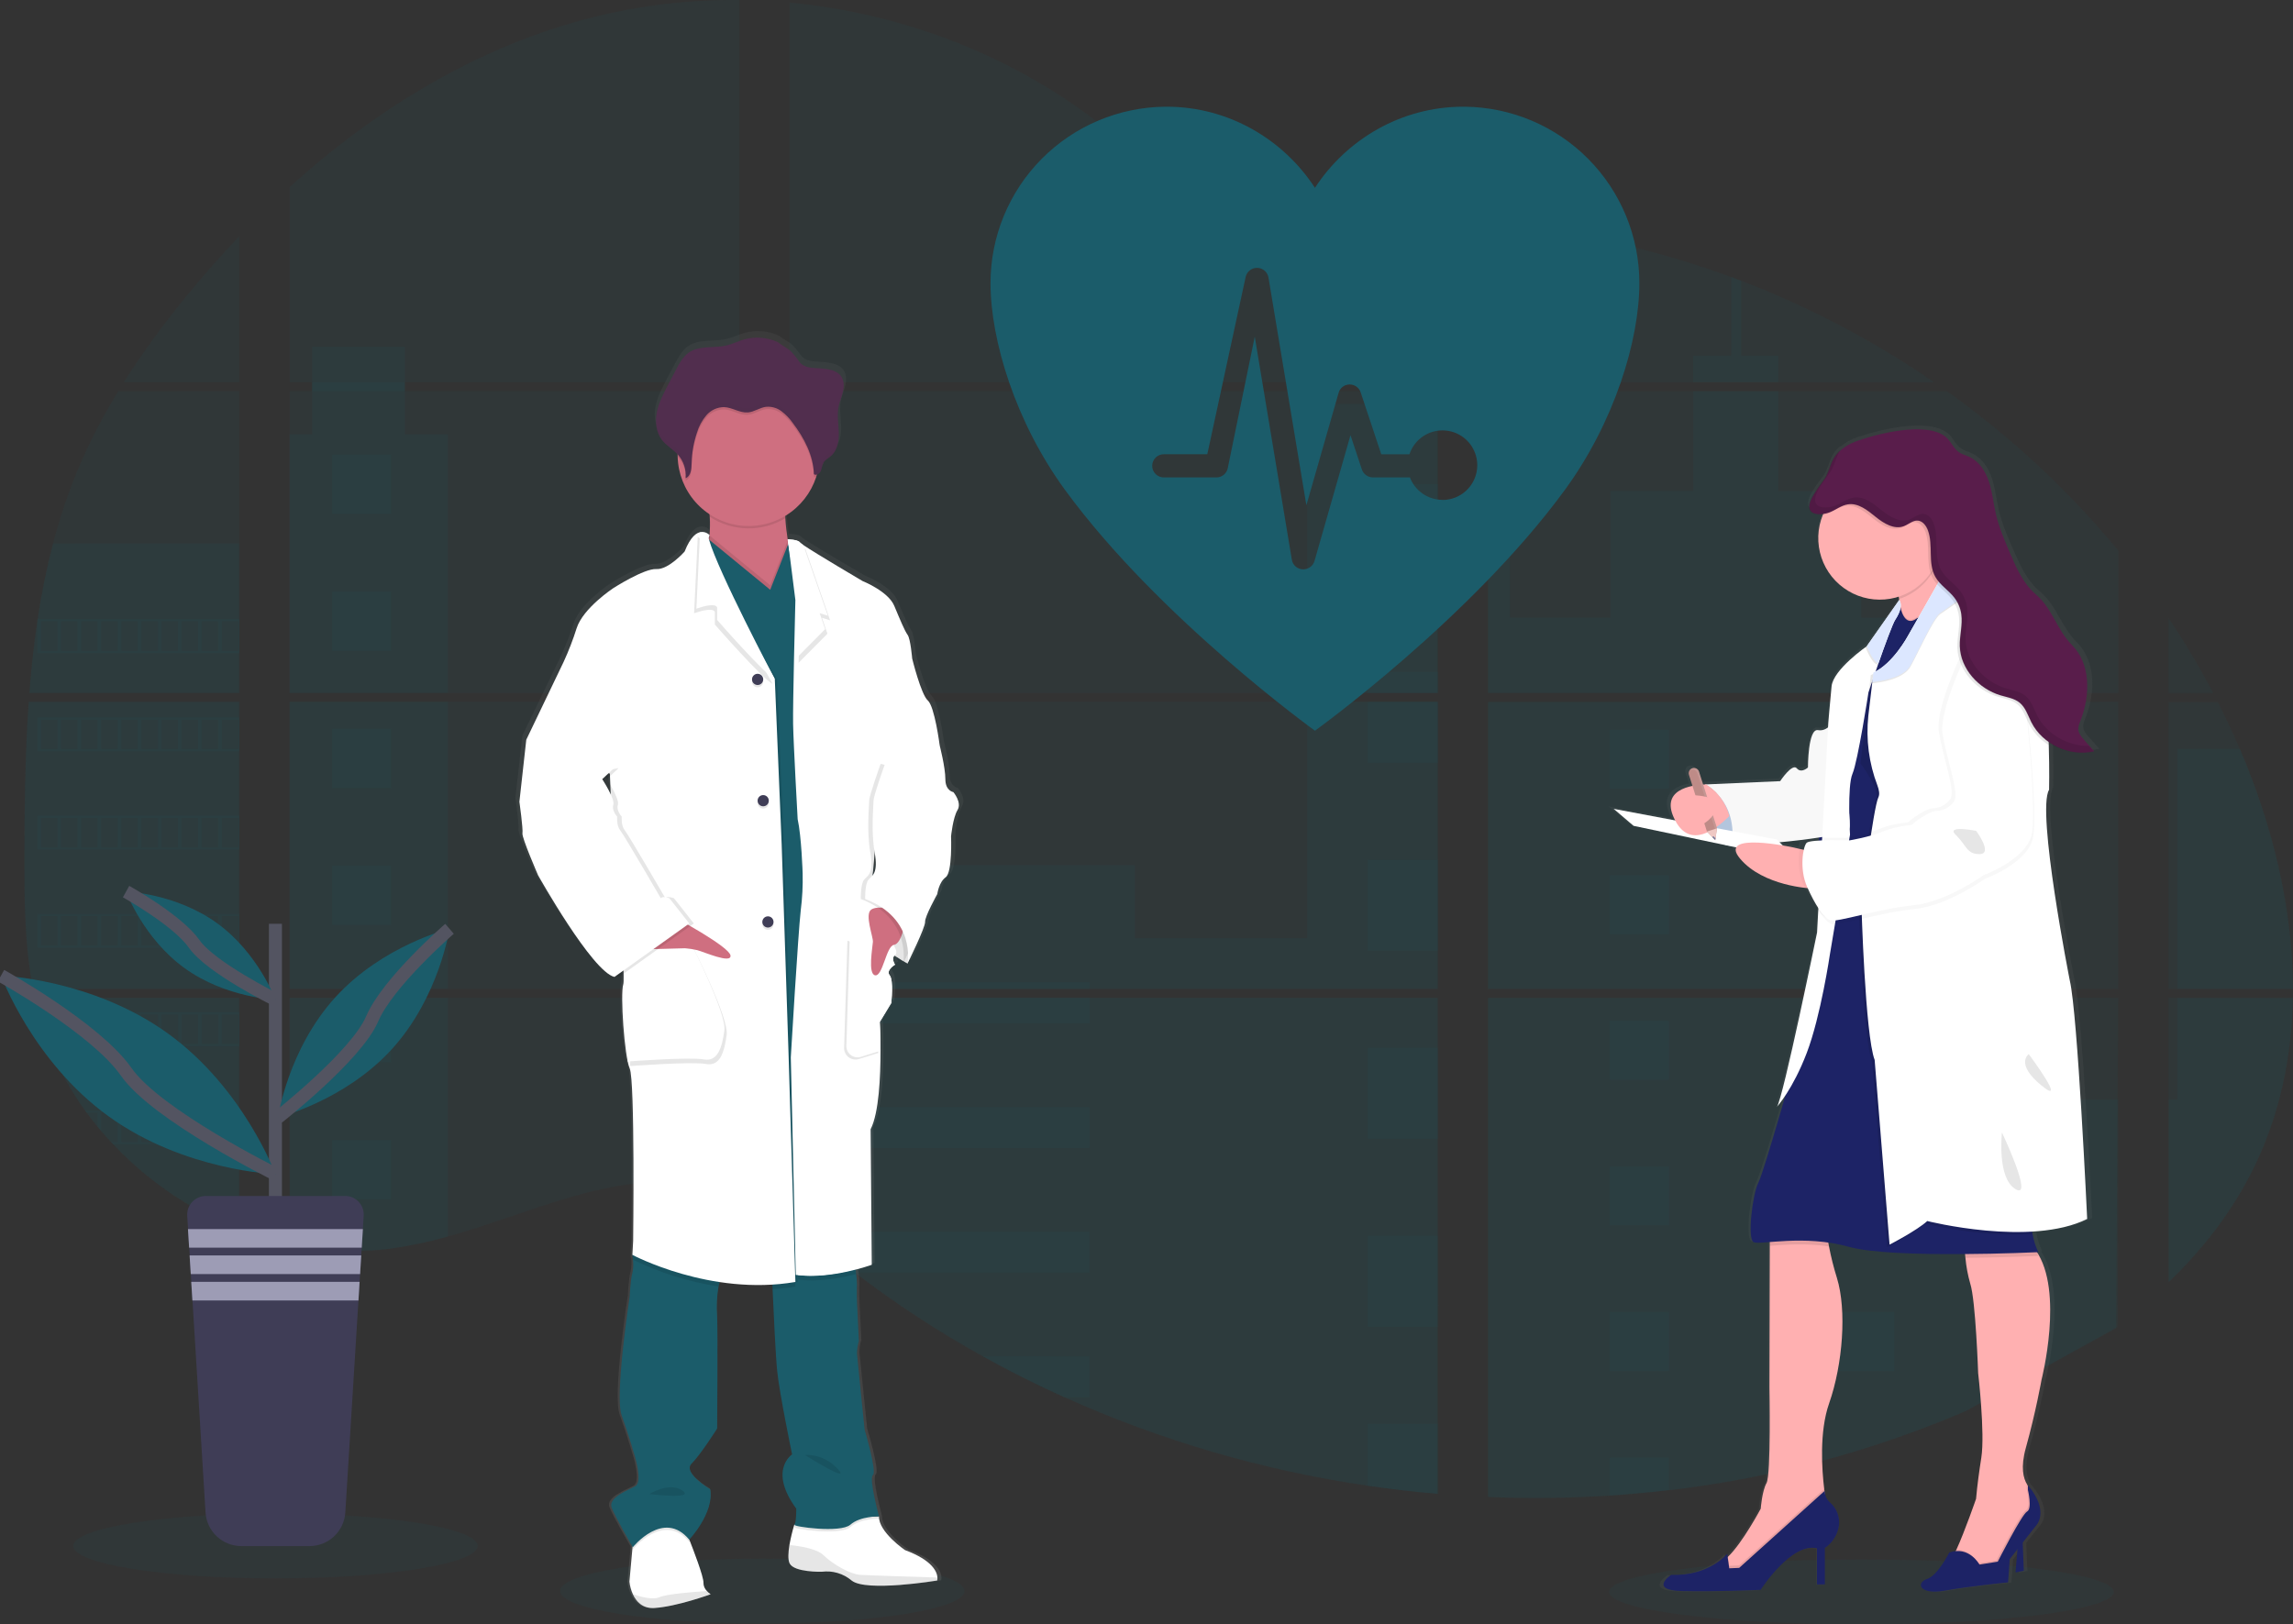 <svg width="350" height="248" viewBox="0 0 350 248" fill="none" xmlns="http://www.w3.org/2000/svg">
<rect x="0" y="0" width="350" height="248" fill="#333333" stroke="none"/>
<g clip-path="url(#clip0)">
<path opacity="0.1" d="M116.361 247.861C133.405 247.861 147.223 245.641 147.223 242.902C147.223 240.164 133.405 237.944 116.361 237.944C99.316 237.944 85.498 240.164 85.498 242.902C85.498 245.641 99.316 247.861 116.361 247.861Z" fill="#1B5C6A"/>
<path opacity="0.1" d="M284.123 248C305.392 248 322.634 245.78 322.634 243.042C322.634 240.303 305.392 238.083 284.123 238.083C262.854 238.083 245.612 240.303 245.612 243.042C245.612 245.78 262.854 248 284.123 248Z" fill="#1B5C6A"/>
<path opacity="0.1" d="M4.384 107.154H36.529V150.982H6.737C6.658 151.432 6.582 151.885 6.499 152.338H36.529V187.684C36.475 187.668 36.427 187.649 36.377 187.63C35.528 187.294 34.685 186.939 33.843 186.559L33.304 186.315C32.46 185.916 31.615 185.494 30.77 185.048C30.476 184.893 30.181 184.731 29.89 184.566C25.201 181.939 20.941 178.609 17.259 174.694C17.151 174.589 17.05 174.478 16.942 174.377C16.429 173.819 15.925 173.255 15.438 172.679L14.899 172.045C14.323 171.338 13.765 170.613 13.223 169.878C13.144 169.77 13.068 169.662 12.986 169.561C10.783 166.506 8.954 163.198 7.538 159.707C7.494 159.603 7.456 159.489 7.415 159.391C6.98 158.271 6.594 157.141 6.259 156C6.113 155.522 5.974 155.05 5.853 154.552C5.809 154.407 5.771 154.264 5.736 154.122C3.937 147.097 3.725 139.801 3.725 132.555C3.725 131.709 3.725 130.859 3.725 130.02C3.725 127.089 3.76 124.139 3.81 121.193C3.81 120.429 3.842 119.669 3.858 118.902C3.902 116.957 3.965 115.011 4.048 113.066C4.067 112.524 4.092 111.986 4.121 111.447C4.121 111.136 4.137 110.826 4.168 110.515C4.244 109.388 4.308 108.269 4.384 107.154Z" fill="#1B5C6A"/>
<path opacity="0.1" d="M36.529 58.355H18.896C21.762 53.867 24.894 49.555 28.274 45.441C30.894 42.221 33.659 39.085 36.529 36.062V58.355Z" fill="#1B5C6A"/>
<path opacity="0.1" d="M36.529 59.711V105.798H4.485C4.485 105.665 4.507 105.529 4.517 105.395C4.545 105.031 4.574 104.667 4.605 104.306C4.64 103.881 4.678 103.453 4.719 103.038C4.76 102.623 4.805 102.116 4.852 101.657C4.9 101.197 4.944 100.732 4.998 100.272C5.052 99.813 5.099 99.353 5.156 98.897C5.213 98.441 5.264 97.978 5.324 97.522C5.372 97.142 5.422 96.765 5.473 96.385C5.546 95.849 5.622 95.311 5.704 94.778C5.704 94.699 5.726 94.617 5.739 94.541C6.317 90.644 7.105 86.782 8.099 82.97C9.139 78.971 10.468 75.053 12.074 71.247C13.781 67.265 15.78 63.414 18.054 59.727L36.529 59.711Z" fill="#1B5C6A"/>
<path opacity="0.1" d="M44.203 107.151V150.982H112.861V107.151H44.203ZM44.203 152.335V189.975C44.596 190.057 44.985 190.136 45.372 190.203C45.897 190.304 46.42 190.396 46.955 190.475C47.057 190.491 47.161 190.507 47.272 190.517C47.481 190.551 47.697 190.58 47.906 190.608C48.434 190.681 48.96 190.741 49.489 190.789C49.739 190.814 49.993 190.837 50.246 190.856L50.857 190.903C51.19 190.928 51.519 190.947 51.846 190.957C52.048 190.957 52.251 190.976 52.46 190.982C52.618 190.982 52.777 190.982 52.941 190.982C53.106 190.982 53.341 190.982 53.54 190.982C53.812 190.982 54.085 190.982 54.354 190.982H54.718C54.991 190.982 55.263 190.982 55.532 190.957H55.551C55.738 190.957 55.928 190.957 56.118 190.932C56.171 190.935 56.224 190.935 56.277 190.932C56.435 190.932 56.593 190.932 56.745 190.909H56.856L57.917 190.827C58.266 190.795 58.617 190.754 58.972 190.716L59.694 190.631C62.632 190.219 65.537 189.601 68.388 188.78C74.793 186.993 81.058 184.494 87.459 182.662C95.735 180.302 104.879 179.142 112.876 182.029V152.335H44.203ZM112.861 58.355V0.003C105.344 -0.078 97.847 0.801 90.553 2.62C73.168 6.989 57.569 16.466 44.203 28.569V58.352H47.649V59.705H44.203V105.798H112.861V59.708H61.797V58.355H112.861ZM201.048 38.645C196.747 38.492 192.471 37.13 188.604 35.026C181.208 31.002 175.301 24.789 168.7 19.546C154.986 8.624 137.977 2.034 120.529 0.399V58.355H218.541L218.785 58.098L201.048 38.645ZM209.977 37.06L219.444 47.453V34.336C216.273 34.728 213.495 35.663 209.989 37.048L209.977 37.06ZM219.444 199.321V152.335H199.271C199.217 152.135 199.163 151.932 199.1 151.73C199.16 151.932 199.211 152.135 199.268 152.335H120.541V186.315C121.289 186.87 122.027 187.453 122.758 188.045C123.547 188.679 124.326 189.347 125.109 190.003L125.897 190.656C126.274 190.973 126.654 191.29 127.037 191.587C127.798 192.204 128.565 192.813 129.34 193.412C129.723 193.729 130.116 194.014 130.506 194.312C136.69 199.042 143.215 203.311 150.026 207.084C151.552 207.929 153.093 208.754 154.647 209.558C155.683 210.087 156.725 210.613 157.77 211.124C159.341 211.89 160.924 212.63 162.521 213.341C177.238 219.95 192.801 224.485 208.763 226.816C212.309 227.34 215.868 227.752 219.44 228.052V199.318H219.757L219.444 199.321ZM120.541 59.708V105.798H219.456V59.708H120.541ZM120.541 107.151V150.982H219.456V107.151H120.541ZM227.134 34.279V48.91L239.217 35.647C235.214 35.001 231.186 34.539 227.134 34.263V34.279ZM227.134 107.167V150.982H323.341V107.151L227.134 107.167ZM322.989 202.8L323.328 152.335H227.134V228.556C233.331 228.816 239.537 228.742 245.726 228.334V228.334H245.834C248.79 228.148 251.732 227.878 254.661 227.523H254.727C270.352 225.704 285.63 221.626 300.083 215.417L322.989 202.8ZM341.892 114.368C341.531 113.516 341.154 112.67 340.77 111.834C340.055 110.249 339.298 108.71 338.519 107.17H331.012V150.982H349.99C349.981 138.574 346.842 125.901 341.901 114.352L341.892 114.368ZM331.012 152.351V195.757C336.358 190.631 340.875 184.766 344.128 178.062C348.039 169.989 349.829 161.247 349.975 152.344L331.012 152.351ZM331.012 94.395V105.801H337.815C335.757 101.875 333.489 98.062 331.021 94.379L331.012 94.395ZM265.765 42.877C265.265 42.687 264.765 42.494 264.261 42.307C258.95 40.345 253.522 38.713 248.01 37.422L229.519 57.721L229.164 58.098L229.402 58.358H295.212C286.046 52.047 276.165 46.845 265.775 42.862L265.765 42.877ZM297.141 59.724H228.483L227.134 60.959V105.798H238.961H238.98H323.353V84.079C315.721 74.845 306.912 66.651 297.15 59.708L297.141 59.724Z" fill="#1B5C6A"/>
<path opacity="0.1" d="M36.529 82.957V105.798H4.485C4.485 105.665 4.507 105.528 4.517 105.395C4.545 105.031 4.574 104.667 4.605 104.305C4.64 103.881 4.678 103.453 4.719 103.038C4.76 102.623 4.805 102.116 4.852 101.657C4.9 101.197 4.944 100.732 4.998 100.272C5.052 99.813 5.099 99.353 5.156 98.897C5.213 98.441 5.264 97.978 5.324 97.522C5.372 97.142 5.422 96.765 5.473 96.385C5.546 95.849 5.622 95.311 5.704 94.778C5.704 94.699 5.726 94.617 5.739 94.54C6.317 90.644 7.105 86.781 8.099 82.97L36.529 82.957Z" fill="#1B5C6A"/>
<path opacity="0.1" d="M4.384 107.154H36.529V150.982H6.737C6.658 151.432 6.582 151.885 6.499 152.338H36.529V187.684C36.475 187.668 36.427 187.649 36.377 187.63C35.528 187.294 34.685 186.939 33.843 186.559L33.304 186.315C32.46 185.916 31.615 185.494 30.77 185.048C30.476 184.893 30.181 184.731 29.89 184.566C25.201 181.939 20.941 178.609 17.259 174.694C17.151 174.589 17.05 174.478 16.942 174.377C16.429 173.819 15.925 173.255 15.438 172.679L14.899 172.045C14.323 171.338 13.765 170.613 13.223 169.878C13.144 169.77 13.068 169.662 12.986 169.561C10.783 166.506 8.954 163.198 7.538 159.707C7.494 159.603 7.456 159.489 7.415 159.391C6.98 158.271 6.594 157.141 6.259 156C6.113 155.522 5.974 155.05 5.853 154.552C5.809 154.407 5.771 154.264 5.736 154.122C3.937 147.097 3.725 139.801 3.725 132.555C3.725 131.709 3.725 130.859 3.725 130.02C3.725 127.089 3.76 124.139 3.81 121.193C3.81 120.429 3.842 119.669 3.858 118.902C3.902 116.957 3.965 115.011 4.048 113.066C4.067 112.524 4.092 111.986 4.121 111.447C4.121 111.136 4.137 110.826 4.168 110.515C4.244 109.388 4.308 108.269 4.384 107.154Z" fill="#1B5C6A"/>
<path opacity="0.1" d="M68.373 66.308V105.798H44.203V66.308H47.649V52.937H61.794V66.308H68.373Z" fill="#1B5C6A"/>
<path opacity="0.1" d="M68.373 107.151H44.206V150.979H68.373V107.151Z" fill="#1B5C6A"/>
<path opacity="0.1" d="M44.203 152.338H68.373V188.774C65.522 189.593 62.616 190.211 59.678 190.621L58.956 190.71C58.602 190.751 58.25 190.786 57.901 190.821C57.553 190.856 57.192 190.881 56.84 190.903H56.73C56.578 190.903 56.413 190.922 56.264 190.925H56.102C55.912 190.925 55.722 190.944 55.532 190.951C55.263 190.967 54.994 190.97 54.718 190.973C54.601 190.973 54.49 190.973 54.373 190.973C54.101 190.973 53.831 190.973 53.559 190.973H52.961C52.799 190.973 52.644 190.973 52.476 190.973L51.865 190.951C51.548 190.951 51.206 190.916 50.876 190.894L50.268 190.849L49.511 190.78C48.979 190.732 48.45 190.672 47.928 190.599L47.294 190.51L46.977 190.466C46.449 190.384 45.926 190.295 45.394 190.193C45.004 190.127 44.618 190.045 44.225 189.965L44.203 152.338Z" fill="#1B5C6A"/>
<path opacity="0.1" d="M219.456 61.644H199.528V105.795H219.456V61.644Z" fill="#1B5C6A"/>
<path opacity="0.1" d="M219.459 107.151V150.982H120.541V132.076H173.229V143.229H199.528V107.151H219.459Z" fill="#1B5C6A"/>
<path opacity="0.1" d="M219.773 199.331H219.456V228.084C215.888 227.782 212.33 227.371 208.782 226.851C192.812 224.512 177.243 219.968 162.521 213.348C158.27 211.434 154.106 209.345 150.029 207.081C143.218 203.306 136.693 199.038 130.506 194.309C128.952 193.118 127.418 191.899 125.904 190.653C124.855 189.788 123.813 188.901 122.758 188.039C122.027 187.446 121.289 186.863 120.541 186.306V152.338H199.265C199.211 152.135 199.157 151.932 199.1 151.733C199.16 151.932 199.217 152.135 199.271 152.338H219.456V199.312C219.564 199.315 219.669 199.325 219.773 199.331Z" fill="#1B5C6A"/>
<path opacity="0.1" d="M271.432 58.355H258.446V54.318H264.267V42.294C264.772 42.478 265.275 42.667 265.775 42.862V54.318H271.432V58.355Z" fill="#1B5C6A"/>
<path opacity="0.1" d="M302.718 105.798H238.967C238.967 105.798 238.967 105.798 238.989 105.814L238.961 105.798H227.134V61.647H230.485V94.281H245.799V74.954H258.449V59.711H271.435V74.967H284.085V94.294H302.718V105.798Z" fill="#1B5C6A"/>
<path opacity="0.1" d="M227.134 107.151V150.982H302.718V107.151H227.134ZM323.236 202.575L323.341 167.882H302.718V152.357H227.134V228.556C233.331 228.816 239.537 228.742 245.726 228.334V228.334H245.834C248.79 228.148 251.732 227.878 254.661 227.523H254.727C270.352 225.704 285.63 221.626 300.083 215.417" fill="#1B5C6A"/>
<path opacity="0.1" d="M332.355 152.338H349.987C349.832 161.238 348.046 169.979 344.137 178.052C340.884 184.76 336.365 190.624 331.025 195.748V167.866H332.355V152.338Z" fill="#1B5C6A"/>
<path opacity="0.1" d="M349.997 150.982H332.355V114.352H341.901C346.842 125.901 349.981 138.574 349.997 150.982Z" fill="#1B5C6A"/>
<path opacity="0.1" d="M219.459 73.918H208.782V87.76H219.459V73.918Z" fill="#1B5C6A"/>
<path opacity="0.1" d="M219.459 102.61H208.782V105.798H219.459V102.61Z" fill="#1B5C6A"/>
<path opacity="0.1" d="M219.459 107.151H208.782V116.45H219.459V107.151Z" fill="#1B5C6A"/>
<path opacity="0.1" d="M219.459 131.303H208.782V145.146H219.459V131.303Z" fill="#1B5C6A"/>
<path opacity="0.1" d="M219.459 159.996H208.782V173.838H219.459V159.996Z" fill="#1B5C6A"/>
<path opacity="0.1" d="M219.456 199.312C219.564 199.312 219.669 199.312 219.773 199.331H219.456V202.547H208.782V188.688H219.456V199.312Z" fill="#1B5C6A"/>
<path opacity="0.1" d="M219.456 217.375V228.068C215.888 227.766 212.33 227.355 208.782 226.835V217.375H219.456Z" fill="#1B5C6A"/>
<path opacity="0.1" d="M166.299 149.965H120.541V150.982H166.299V149.965Z" fill="#1B5C6A"/>
<path opacity="0.1" d="M166.299 152.335H120.541V156.232H166.299V152.335Z" fill="#1B5C6A"/>
<path opacity="0.1" d="M166.299 169.006H120.541V175.273H166.299V169.006Z" fill="#1B5C6A"/>
<path opacity="0.1" d="M166.296 188.048V194.315H130.506C128.952 193.128 127.416 191.909 125.9 190.659C124.852 189.794 123.813 188.907 122.755 188.048H166.296Z" fill="#1B5C6A"/>
<path opacity="0.1" d="M166.296 207.087V213.348H162.518C158.271 211.432 154.108 209.342 150.029 207.077L166.296 207.087Z" fill="#1B5C6A"/>
<path opacity="0.1" d="M254.737 111.399H245.729V120.41H254.737V111.399Z" fill="#1B5C6A"/>
<path opacity="0.1" d="M59.701 69.415H50.693V78.426H59.701V69.415Z" fill="#1B5C6A"/>
<path opacity="0.1" d="M59.701 90.346H50.693V99.356H59.701V90.346Z" fill="#1B5C6A"/>
<path opacity="0.1" d="M59.701 111.276H50.693V120.287H59.701V111.276Z" fill="#1B5C6A"/>
<path opacity="0.1" d="M59.701 132.203H50.693V141.214H59.701V132.203Z" fill="#1B5C6A"/>
<path opacity="0.1" d="M59.701 153.133H50.693V162.144H59.701V153.133Z" fill="#1B5C6A"/>
<path opacity="0.1" d="M59.701 174.063H50.693V183.074H59.701V174.063Z" fill="#1B5C6A"/>
<path opacity="0.1" d="M289.124 111.399H280.117V120.41H289.124V111.399Z" fill="#1B5C6A"/>
<path opacity="0.1" d="M254.737 133.625H245.729V142.636H254.737V133.625Z" fill="#1B5C6A"/>
<path opacity="0.1" d="M289.124 133.625H280.117V142.636H289.124V133.625Z" fill="#1B5C6A"/>
<path opacity="0.1" d="M254.737 155.848H245.729V164.859H254.737V155.848Z" fill="#1B5C6A"/>
<path opacity="0.1" d="M289.124 155.848H280.117V164.859H289.124V155.848Z" fill="#1B5C6A"/>
<path opacity="0.1" d="M254.737 178.074H245.729V187.085H254.737V178.074Z" fill="#1B5C6A"/>
<path opacity="0.1" d="M289.124 178.074H280.117V187.085H289.124V178.074Z" fill="#1B5C6A"/>
<path opacity="0.1" d="M254.737 200.301H245.729V209.311H254.737V200.301Z" fill="#1B5C6A"/>
<path opacity="0.1" d="M289.124 200.301H280.117V209.311H289.124V200.301Z" fill="#1B5C6A"/>
<path opacity="0.1" d="M245.729 228.334V222.523H254.734V227.507L245.729 228.334Z" fill="#1B5C6A"/>
<path opacity="0.1" d="M5.701 94.534V99.689H36.529V94.534H5.701ZM8.773 99.366H6.259V94.851H8.792L8.773 99.366ZM11.842 99.366H9.309V94.851H11.842V99.366ZM14.905 99.366H12.371V94.851H14.905V99.366ZM17.974 99.366H15.444V94.851H17.978L17.974 99.366ZM21.04 99.366H18.507V94.851H21.04V99.366ZM24.11 99.366H21.576V94.851H24.11V99.366ZM27.179 99.366H24.645V94.851H27.179V99.366ZM30.245 99.366H27.711V94.851H30.245V99.366ZM33.31 99.366H30.777V94.851H33.31V99.366ZM36.377 99.366H33.843V94.851H36.377V99.366Z" fill="#1B5C6A"/>
<path opacity="0.1" d="M5.701 109.533V114.688H36.529V109.533H5.701ZM8.773 114.362H6.259V109.86H8.792L8.773 114.362ZM11.842 114.362H9.309V109.86H11.842V114.362ZM14.905 114.362H12.371V109.86H14.905V114.362ZM17.974 114.362H15.444V109.86H17.978L17.974 114.362ZM21.04 114.362H18.507V109.86H21.04V114.362ZM24.11 114.362H21.576V109.86H24.11V114.362ZM27.179 114.362H24.645V109.86H27.179V114.362ZM30.245 114.362H27.711V109.86H30.245V114.362ZM33.31 114.362H30.777V109.86H33.31V114.362ZM36.377 114.362H33.843V109.86H36.377V114.362Z" fill="#1B5C6A"/>
<path opacity="0.1" d="M5.701 124.539V129.703H36.529V124.539H5.701ZM8.773 129.367H6.259V124.862H8.792L8.773 129.367ZM11.842 129.367H9.309V124.862H11.842V129.367ZM14.905 129.367H12.371V124.862H14.905V129.367ZM17.974 129.367H15.444V124.862H17.978L17.974 129.367ZM21.04 129.367H18.507V124.862H21.04V129.367ZM24.11 129.367H21.576V124.862H24.11V129.367ZM27.179 129.367H24.645V124.862H27.179V129.367ZM30.245 129.367H27.711V124.862H30.245V129.367ZM33.31 129.367H30.777V124.862H33.31V129.367ZM36.377 129.367H33.843V124.862H36.377V129.367Z" fill="#1B5C6A"/>
<path opacity="0.1" d="M5.701 139.544V144.693H36.529V139.544H5.701ZM8.773 144.373H6.259V139.864H8.792L8.773 144.373ZM11.842 144.373H9.309V139.864H11.842V144.373ZM14.905 144.373H12.371V139.864H14.905V144.373ZM17.974 144.373H15.444V139.864H17.978L17.974 144.373ZM21.04 144.373H18.507V139.864H21.04V144.373ZM24.11 144.373H21.576V139.864H24.11V144.373ZM27.179 144.373H24.645V139.864H27.179V144.373ZM30.245 144.373H27.711V139.864H30.245V144.373ZM33.31 144.373H30.777V139.864H33.31V144.373ZM36.377 144.373H33.843V139.864H36.377V144.373Z" fill="#1B5C6A"/>
<path opacity="0.1" d="M5.834 154.546C5.958 155.031 6.097 155.516 6.243 155.994V154.869H8.777V159.375H7.421C7.462 159.479 7.503 159.593 7.545 159.692H36.529V154.546H5.834ZM11.852 159.375H9.318V154.869H11.852V159.375ZM14.915 159.375H12.381V154.869H14.915V159.375ZM17.984 159.375H15.444V154.869H17.978L17.984 159.375ZM21.05 159.375H18.516V154.869H21.05V159.375ZM24.119 159.375H21.585V154.869H24.119V159.375ZM27.188 159.375H24.654V154.869H27.188V159.375ZM30.254 159.375H27.72V154.869H30.254V159.375ZM33.32 159.375H30.786V154.869H33.32V159.375ZM36.386 159.375H33.852V154.869H36.386V159.375Z" fill="#1B5C6A"/>
<path opacity="0.1" d="M12.992 169.552C13.072 169.653 13.148 169.767 13.23 169.868H14.905V172.032C15.086 172.248 15.263 172.463 15.447 172.666V169.856H17.981V174.377H16.955C17.056 174.481 17.154 174.592 17.271 174.694H36.538V169.552H12.992ZM21.04 174.377H18.507V169.875H21.04V174.377ZM24.11 174.377H21.576V169.875H24.11V174.377ZM27.179 174.377H24.645V169.875H27.179V174.377ZM30.245 174.377H27.711V169.875H30.245V174.377ZM33.31 174.377H30.777V169.875H33.31V174.377ZM36.377 174.377H33.843V169.875H36.377V174.377Z" fill="#1B5C6A"/>
<path opacity="0.1" d="M29.903 184.554C30.191 184.718 30.485 184.871 30.783 185.035V184.877H33.317V186.303L33.855 186.553V184.877H36.389V187.618C36.438 187.642 36.489 187.661 36.541 187.675V184.554H29.903Z" fill="#1B5C6A"/>
<path opacity="0.1" d="M238.967 105.798H238.986H238.967ZM219.456 199.309H219.773H219.456ZM199.1 151.73C199.16 151.932 199.211 152.135 199.268 152.335C199.217 152.135 199.163 151.932 199.1 151.73ZM238.967 105.788H238.986H238.967ZM47.662 58.346V59.698H61.81V58.346H47.662ZM219.456 199.309H219.773H219.456ZM199.1 151.73C199.16 151.932 199.211 152.135 199.268 152.335C199.217 152.135 199.163 151.932 199.1 151.73ZM238.967 105.788H238.986H238.967ZM219.456 199.299H219.773H219.456ZM199.1 151.73C199.16 151.932 199.211 152.135 199.268 152.335C199.217 152.135 199.163 151.932 199.1 151.73Z" fill="#1B5C6A"/>
<path d="M146.203 120.293C146.203 120.293 144.955 120.119 144.955 118.3C144.955 116.481 144.062 113.085 144.062 113.085C144.062 113.069 143.289 107.17 142.222 106.232C141.154 105.294 139.783 99.787 139.783 99.787C139.783 99.787 139.548 96.8 139.07 96.156C138.592 95.513 137.946 93.939 136.992 91.692C136.039 89.446 132.064 87.89 132.064 87.89C132.064 87.89 124.877 83.721 122.841 82.361C122.656 82.25 122.483 82.119 122.325 81.972C121.97 81.506 120.424 81.496 120.424 81.496C120.263 80.476 120.107 79.304 120.057 78.243C120.057 78.129 120.057 78.014 120.041 77.9C122.312 76.558 124.022 74.44 124.858 71.938C124.896 71.817 124.928 71.69 124.963 71.57C125.099 71.525 125.224 71.452 125.331 71.356C125.437 71.26 125.522 71.143 125.581 71.012C125.764 70.604 125.767 70.125 125.995 69.745C126.261 69.295 126.768 69.054 127.167 68.715C128.175 67.86 128.434 66.418 128.387 65.107C128.355 64.045 128.184 62.974 128.251 61.919L128.27 61.653C128.289 61.495 128.311 61.336 128.339 61.184C128.494 60.398 128.833 59.657 129.023 58.878C129.213 58.098 129.232 57.221 128.789 56.549C128.14 55.563 126.787 55.367 125.6 55.266C124.253 55.152 123.05 55.3 122.188 54.182C121.785 53.597 121.332 53.049 120.833 52.544C120.655 52.379 118.932 51.327 118.932 51.258C117.251 50.478 115.345 50.332 113.564 50.846C112.671 51.106 111.828 51.53 110.922 51.742C108.968 52.205 106.719 51.704 105.06 52.823C104.135 53.456 103.58 54.464 103.061 55.446C102.639 56.255 102.21 57.063 101.775 57.87C101.075 59.198 100.362 60.547 100.068 62.017C100.006 62.337 99.968 62.661 99.954 62.987V63.003C99.954 63.12 99.954 63.237 99.954 63.355V63.503C99.954 63.614 99.954 63.722 99.973 63.82C99.992 63.918 99.989 63.95 99.998 64.017C100.008 64.083 100.024 64.232 100.043 64.334C100.062 64.435 100.1 64.612 100.138 64.752C100.153 64.812 100.176 64.869 100.195 64.926C100.226 65.034 100.264 65.138 100.305 65.243C100.328 65.297 100.35 65.354 100.375 65.408C100.423 65.518 100.48 65.626 100.537 65.724C100.562 65.769 100.581 65.81 100.606 65.851C100.695 65.999 100.792 66.14 100.898 66.276C101.576 67.122 102.573 67.66 103.311 68.452C103.311 68.484 103.311 68.516 103.311 68.544C103.311 68.633 103.311 68.719 103.311 68.807C103.35 70.574 103.82 72.304 104.68 73.847C105.54 75.391 106.764 76.701 108.246 77.663C108.246 77.783 108.262 77.907 108.268 78.027C108.33 78.968 108.318 79.912 108.233 80.85C108.104 80.698 107.943 80.577 107.761 80.496C107.579 80.415 107.381 80.376 107.182 80.381C107.046 80.375 106.909 80.386 106.776 80.416L106.748 80.394V80.422C106.051 80.594 105.193 81.319 104.372 83.382C104.372 83.382 101.876 86.195 99.976 86.078C98.076 85.961 93.264 89.005 93.264 89.005C93.264 89.005 88.571 92.053 87.563 95.158C87 96.919 86.325 98.642 85.543 100.317L79.74 112.277L78.67 121.766C78.67 121.766 79.262 125.987 79.145 126.63C79.028 127.273 81.58 133.074 81.58 133.074C81.58 133.074 90.015 147.899 93.461 148.659L93.708 148.485C93.855 148.562 94.012 148.621 94.174 148.659L94.883 148.159C94.926 148.717 94.907 149.278 94.829 149.832C94.354 151.295 95.007 160.848 95.836 162.72C96.666 164.593 96.372 189.145 96.372 189.145L96.254 191.312C96.254 191.312 96.254 191.381 96.283 191.502L96.254 192.015L96.34 192.059C96.429 192.747 96.4 193.444 96.254 194.122C95.957 195.073 95.836 197.759 95.836 197.759C95.836 197.759 93.464 212.929 94.588 215.977C95.713 219.025 96.669 222.365 96.669 222.365C96.669 222.365 97.857 226.167 96.726 226.816C95.596 227.466 92.381 228.556 93.043 230.14C93.645 231.604 95.928 235.526 96.267 236.1L96.239 236.401L95.773 241.448C95.848 242.114 96.029 242.764 96.308 243.374C96.818 244.474 97.81 245.614 99.694 245.491C100.011 245.468 100.378 245.43 100.733 245.383C104.182 244.92 108.43 243.381 108.43 243.381C108.209 243.24 108.007 243.073 107.828 242.883V242.883C107.658 242.719 107.524 242.522 107.433 242.304C107.342 242.086 107.296 241.852 107.299 241.616C107.35 240.697 105.63 236.318 105.202 235.241C105.136 235.086 105.101 234.997 105.101 234.997C105.101 234.997 109.022 230.897 108.369 227.263C108.369 227.263 104.03 224.728 105.459 223.338C106.887 221.947 109.44 217.951 109.44 217.951C109.44 217.951 109.557 203.012 109.44 200.782C109.318 199.234 109.391 197.676 109.658 196.147C109.706 195.915 109.763 195.69 109.823 195.469C111.799 195.764 113.793 195.915 115.79 195.922C116.519 195.922 117.26 195.922 118.007 195.877C118.007 196.089 118.017 196.317 118.036 196.562C118.201 200.262 118.508 206.751 118.758 209.162C119.113 212.619 121.073 221.934 121.073 221.934C121.073 221.934 117.333 224.336 121.726 230.254C121.726 230.254 121.726 232.399 121.435 232.709C121.123 233.725 120.873 234.757 120.684 235.802C120.5 236.917 120.424 238.045 120.722 238.631C121.435 240.032 125.71 239.918 125.71 239.918L125.815 239.898C126.622 239.815 127.438 239.893 128.215 240.127C128.992 240.362 129.715 240.748 130.341 241.264C131.966 242.569 138.133 241.996 141.471 241.581C142.779 241.416 143.653 241.264 143.653 241.264C143.696 241.116 143.711 240.961 143.698 240.808C143.663 239.987 143.02 238.188 138.661 236.581C138.661 236.581 134.563 233.825 134.62 231.423H134.534H134.059C134.405 231.404 134.626 231.423 134.626 231.423C134.626 231.423 133.021 225.562 133.676 225.086C134.332 224.611 132.368 218.116 132.368 218.116C132.368 218.116 131.244 207.217 131.183 206.453C131.186 205.798 131.285 205.147 131.478 204.521L131.183 198.545C131.183 198.545 131.126 196.559 131.183 195.912C131.174 195.351 131.128 194.791 131.047 194.236C131.019 194.014 130.99 193.783 130.959 193.555C132.495 193.165 133.492 192.804 133.492 192.804L133.315 172.004C134.62 169.469 134.861 163.909 134.854 159.964C134.854 157.429 134.74 155.554 134.74 155.554L136.524 152.642C136.524 152.642 136.935 149.157 136.283 148.393C135.995 148.048 136.124 147.69 136.362 147.395C136.485 147.297 136.616 147.208 136.752 147.129C136.752 147.129 136.733 147.1 136.71 147.059C136.835 146.955 136.967 146.861 137.106 146.777C137.106 146.777 136.473 145.795 137.04 145.38C137.572 145.741 138.047 146.014 138.408 146.236C138.383 146.467 138.357 146.6 138.357 146.6L138.509 146.283C138.858 146.479 139.07 146.6 139.07 146.6C139.07 146.6 141.864 141.033 141.803 140.212C141.743 139.392 143.704 135.935 143.704 135.935C143.704 135.935 143.941 134.12 145.012 133.359C146.082 132.599 145.842 127.089 145.842 127.089C145.842 127.089 146.14 124.219 146.852 123.046C147.565 121.874 146.203 120.293 146.203 120.293ZM92.751 117.85L92.805 119.178C92.489 118.668 92.26 118.3 92.26 118.3L92.751 117.85Z" fill="url(#paint0_linear)"/>
<path d="M139.222 144.195L138.538 147.11C138.538 147.11 133.059 144.312 132.07 140.757C131.082 137.203 133.724 135.853 133.724 135.853L138.829 138.017L139.222 144.195Z" fill="white"/>
<path opacity="0.1" d="M139.222 144.195L138.538 147.11C138.538 147.11 133.059 144.312 132.07 140.757C131.082 137.203 133.724 135.853 133.724 135.853L138.829 138.017L139.222 144.195Z" fill="black"/>
<path d="M108.471 243.399C108.471 243.399 103.403 245.262 99.919 245.497C98.069 245.621 97.097 244.486 96.597 243.393C96.323 242.786 96.147 242.139 96.074 241.476L96.527 236.454L96.768 233.78L104.17 231.857L105.218 235.064L105.316 235.308C105.737 236.378 107.426 240.735 107.375 241.644C107.373 241.877 107.418 242.108 107.507 242.323C107.596 242.538 107.728 242.733 107.894 242.896C108.064 243.087 108.258 243.257 108.471 243.399V243.399Z" fill="white"/>
<path d="M143.086 240.846C143.099 240.998 143.084 241.152 143.042 241.299C143.042 241.299 132.203 243.108 129.986 241.299C129.361 240.77 128.633 240.378 127.847 240.148C127.062 239.918 126.237 239.854 125.425 239.962C125.425 239.962 121.232 240.076 120.532 238.694C120.24 238.115 120.316 236.99 120.497 235.881C120.681 234.842 120.927 233.815 121.232 232.804L121.4 232.671L122.397 231.87L134.078 231.524H134.167C134.11 233.913 138.133 236.654 138.133 236.654C142.405 238.238 143.036 240.028 143.086 240.846Z" fill="white"/>
<path opacity="0.1" d="M143.086 240.846C143.097 240.998 143.081 241.152 143.039 241.299C143.039 241.299 132.203 243.108 129.986 241.299C129.362 240.771 128.633 240.379 127.849 240.149C127.064 239.918 126.239 239.855 125.428 239.962C125.428 239.962 121.232 240.076 120.535 238.694C120.244 238.111 120.316 236.99 120.497 235.881C122.112 236.042 124.662 236.445 125.663 237.405C127.177 238.865 129.742 240.323 131.316 240.437C132.549 240.516 139.919 240.751 143.086 240.846Z" fill="black"/>
<path opacity="0.1" d="M108.471 243.4C108.471 243.4 103.403 245.263 99.919 245.497C98.069 245.621 97.097 244.486 96.6 243.39C97.889 243.824 99.678 244.28 100.619 243.862C101.734 243.368 105.687 243.048 107.904 242.912C108.073 243.096 108.263 243.26 108.471 243.4V243.4Z" fill="black"/>
<path d="M115.99 93.267C111.809 91.642 106.431 86.271 107.774 83.762C108.072 83.129 108.249 82.445 108.297 81.747C108.383 80.799 108.396 79.845 108.335 78.895C108.24 77.339 108.053 75.79 107.774 74.257C107.774 74.257 120.826 74.552 120.066 76.475C119.845 77.039 119.81 78.018 119.87 79.114C119.93 80.21 120.088 81.449 120.253 82.498C120.481 83.936 120.709 85.032 120.709 85.032C120.709 85.032 119.911 86.151 119.442 86.211C118.974 86.271 121.989 95.583 115.99 93.267Z" fill="#CF6F80"/>
<path opacity="0.1" d="M105.307 235.308L105.208 235.415C101.306 230.694 96.587 236.578 96.587 236.578L96.517 236.454L96.758 233.78L104.16 231.857L105.208 235.064L105.307 235.308Z" fill="black"/>
<path opacity="0.1" d="M134.17 231.857C134.17 231.857 131.32 231.797 129.799 233.14C128.279 234.484 120.931 233.432 121.248 233.14C121.341 232.996 121.398 232.831 121.412 232.659L122.41 231.857L134.091 231.512C134.135 231.724 134.17 231.857 134.17 231.857Z" fill="black"/>
<path d="M110.162 194.784C109.95 195.309 109.789 195.853 109.681 196.409C109.417 197.932 109.343 199.482 109.462 201.023C109.579 203.24 109.462 218.103 109.462 218.103C109.462 218.103 106.957 222.067 105.56 223.464C104.163 224.861 108.411 227.371 108.411 227.371C109.044 230.983 105.205 235.063 105.205 235.063C101.303 230.343 96.584 236.229 96.584 236.229C96.584 236.229 94.018 231.794 93.379 230.21C92.739 228.625 95.884 227.529 96.989 226.886C98.095 226.243 96.935 222.45 96.935 222.45C96.935 222.45 96.001 219.127 94.892 216.094C93.784 213.062 96.115 197.968 96.115 197.968C96.115 197.968 96.236 195.288 96.524 194.353C96.669 193.679 96.698 192.984 96.609 192.3C96.59 192.069 96.568 191.876 96.552 191.746C96.536 191.616 96.524 191.556 96.524 191.556L96.568 191.48L98.152 188.527C98.152 188.527 110.922 192.924 110.162 194.784Z" fill="#1B5C6A"/>
<path d="M134.17 231.509C134.17 231.509 131.32 231.449 129.799 232.776C128.279 234.104 120.931 233.068 121.248 232.776C121.564 232.485 121.539 230.327 121.539 230.327C117.228 224.44 120.906 222.051 120.906 222.051C120.906 222.051 118.98 212.784 118.631 209.346C118.388 206.944 118.087 200.491 117.925 196.806C117.855 195.222 117.814 194.132 117.814 194.132L121.336 193.422L121.789 193.33L130.284 191.625C130.284 191.625 130.518 193.21 130.677 194.506C130.756 195.059 130.8 195.616 130.81 196.175C130.753 196.809 130.81 198.792 130.81 198.792L131.098 204.739C130.91 205.363 130.813 206.011 130.81 206.663C130.867 207.42 131.972 218.262 131.972 218.262C131.972 218.262 133.895 224.732 133.239 225.197C132.583 225.663 134.17 231.509 134.17 231.509Z" fill="#1B5C6A"/>
<path opacity="0.1" d="M120.066 76.475C119.845 77.039 119.81 78.018 119.87 79.114C118.122 80.167 116.112 80.706 114.071 80.667C112.031 80.629 110.042 80.016 108.335 78.898C108.241 77.341 108.053 75.791 107.774 74.257C107.774 74.257 120.826 74.545 120.066 76.475Z" fill="black"/>
<path d="M125.112 69.472C125.114 70.614 124.935 71.749 124.58 72.834C123.786 75.265 122.159 77.338 119.986 78.685C117.812 80.032 115.233 80.568 112.703 80.196C110.174 79.825 107.857 78.571 106.162 76.657C104.467 74.742 103.503 72.289 103.441 69.732C103.441 69.644 103.441 69.561 103.441 69.472C103.416 68.033 103.679 66.604 104.212 65.267C104.746 63.93 105.54 62.713 106.549 61.687C107.558 60.66 108.76 59.845 110.087 59.288C111.415 58.732 112.839 58.445 114.278 58.445C115.717 58.445 117.141 58.732 118.468 59.288C119.795 59.845 120.998 60.66 122.007 61.687C123.016 62.713 123.81 63.93 124.344 65.267C124.877 66.604 125.14 68.033 125.115 69.472H125.112Z" fill="#CF6F80"/>
<path opacity="0.1" d="M115.99 93.267C111.809 91.642 106.431 86.271 107.774 83.762C108.072 83.129 108.249 82.445 108.297 81.747L114.02 86.452L117.561 89.357L120.253 82.501C120.481 83.939 120.709 85.036 120.709 85.036C120.709 85.036 119.911 86.154 119.442 86.214C118.974 86.274 121.989 95.583 115.99 93.267Z" fill="black"/>
<path d="M130.791 114.061L126.011 194.379L119.778 194.788L103.637 148.216L106.285 92.925L106.843 81.243L114.02 87.139L117.564 90.045L120.335 82.989L125.489 87.482L130.791 114.061Z" fill="#1B5C6A"/>
<path opacity="0.1" d="M110.162 194.784C109.95 195.309 109.789 195.854 109.681 196.41C105.145 195.709 100.74 194.333 96.612 192.326L96.527 192.281L96.555 191.771L96.571 191.505L98.155 188.552C98.155 188.552 110.922 192.925 110.162 194.784Z" fill="black"/>
<path opacity="0.1" d="M121.409 196.422C120.25 196.62 119.08 196.753 117.906 196.822C117.836 195.237 117.795 194.147 117.795 194.147L121.317 193.438L121.409 196.422Z" fill="black"/>
<path opacity="0.1" d="M130.658 194.521C128.406 195.108 124.928 195.767 121.815 195.355L121.77 193.346L130.265 191.641C130.265 191.641 130.499 193.21 130.658 194.521Z" fill="black"/>
<path opacity="0.1" d="M121.758 195.722C108.772 197.94 96.878 191.581 96.878 191.581L96.992 189.426C96.992 189.426 97.287 165.002 96.47 163.129C95.653 161.257 95.016 151.761 95.478 150.304C95.941 148.846 93.79 126.991 93.79 126.991L93.442 118.119L80.69 112.952L86.391 101.064C87.162 99.397 87.824 97.683 88.374 95.931C89.365 92.846 93.968 89.813 93.968 89.813C93.968 89.813 98.687 86.784 100.552 86.898C102.418 87.013 104.863 84.218 104.863 84.218C106.669 79.614 108.303 81.699 108.303 81.699C108.303 81.918 108.303 81.699 108.214 82.38C107.581 87.434 118.457 103.402 118.612 103.684L119.648 128.924L120.697 160.864L121.758 195.722Z" fill="black"/>
<path d="M121.409 195.722C108.423 197.94 96.527 191.581 96.527 191.581L96.644 189.426C96.644 189.426 96.939 165.002 96.118 163.129C95.298 161.257 94.665 151.761 95.13 150.304C95.596 148.846 93.442 126.991 93.442 126.991L93.09 118.119L80.332 112.933L86.034 101.045C86.802 99.378 87.464 97.663 88.016 95.912C89.004 92.826 93.61 89.794 93.61 89.794C93.61 89.794 98.329 86.765 100.191 86.879C102.054 86.993 104.502 84.199 104.502 84.199C106.311 79.595 108.303 81.68 108.303 81.68C108.303 81.899 108.113 81.997 108.214 82.361C109.608 87.263 118.109 103.383 118.264 103.665L119.312 128.904L120.361 160.845L121.409 195.722Z" fill="white"/>
<path opacity="0.1" d="M117.909 104.385C116.513 103.802 109.114 95.352 109.114 95.352V93.429C108.844 92.795 107.245 93.181 105.946 93.625L106.504 81.943L107.137 82.469C108.525 87.368 117.748 104.103 117.909 104.385Z" fill="black"/>
<path d="M118.261 103.684C116.861 103.101 109.462 94.651 109.462 94.651V92.728C109.193 92.094 107.593 92.481 106.295 92.925L106.855 81.243L107.489 81.769C108.879 86.667 118.106 103.406 118.261 103.684Z" fill="white"/>
<path opacity="0.1" d="M96.878 145.827C97.053 145.827 105.908 144.895 105.908 144.895C105.908 144.895 111.271 155.443 110.919 158.009C110.567 160.575 109.931 162.847 107.774 162.445C105.617 162.042 96.166 162.762 96.166 162.762L96.878 145.827Z" fill="black"/>
<path d="M96.527 145.127C96.701 145.127 105.557 144.195 105.557 144.195C105.557 144.195 110.916 154.746 110.567 157.309C110.219 159.872 109.576 162.147 107.422 161.745C105.269 161.342 95.814 162.061 95.814 162.061L96.527 145.127Z" fill="white"/>
<path d="M103.2 140.175C103.2 140.175 111.328 144.544 111.502 145.878C111.676 147.212 107.365 145.295 106.434 145.063C105.821 144.916 105.197 144.818 104.569 144.772L98.358 144.94L103.2 140.175Z" fill="#CF6F80"/>
<path opacity="0.1" d="M115.641 104.93C116.114 104.93 116.497 104.547 116.497 104.074C116.497 103.602 116.114 103.219 115.641 103.219C115.169 103.219 114.786 103.602 114.786 104.074C114.786 104.547 115.169 104.93 115.641 104.93Z" fill="black"/>
<path d="M115.641 104.581C116.114 104.581 116.497 104.198 116.497 103.726C116.497 103.253 116.114 102.87 115.641 102.87C115.169 102.87 114.786 103.253 114.786 103.726C114.786 104.198 115.169 104.581 115.641 104.581Z" fill="#3F3D56"/>
<path opacity="0.1" d="M117.216 141.961C117.688 141.961 118.071 141.578 118.071 141.106C118.071 140.633 117.688 140.25 117.216 140.25C116.743 140.25 116.361 140.633 116.361 141.106C116.361 141.578 116.743 141.961 117.216 141.961Z" fill="black"/>
<path d="M117.216 141.61C117.688 141.61 118.071 141.227 118.071 140.754C118.071 140.282 117.688 139.899 117.216 139.899C116.743 139.899 116.361 140.282 116.361 140.754C116.361 141.227 116.743 141.61 117.216 141.61Z" fill="#3F3D56"/>
<path opacity="0.1" d="M116.494 123.446C116.966 123.446 117.349 123.063 117.349 122.59C117.349 122.118 116.966 121.735 116.494 121.735C116.021 121.735 115.638 122.118 115.638 122.59C115.638 123.063 116.021 123.446 116.494 123.446Z" fill="black"/>
<path d="M116.494 123.097C116.966 123.097 117.349 122.714 117.349 122.242C117.349 121.769 116.966 121.386 116.494 121.386C116.021 121.386 115.638 121.769 115.638 122.242C115.638 122.714 116.021 123.097 116.494 123.097Z" fill="#3F3D56"/>
<path d="M136.207 144.594C136.207 144.594 136.79 145.469 136.207 145.878C135.624 146.286 136.264 147.275 136.264 147.275C136.264 147.275 134.81 148.127 135.45 148.894C136.09 149.661 135.684 153.124 135.684 153.124L133.936 156.019C133.936 156.019 134.04 157.886 134.047 160.408C134.047 164.343 133.816 169.875 132.536 172.397L132.713 193.089C132.713 193.089 126.591 195.326 121.466 194.645L120.706 161.44C120.706 161.44 121.815 142.611 122.223 138.999C122.462 137.124 122.56 135.233 122.515 133.344C122.515 133.344 122.34 127.691 121.754 125.068C121.754 125.068 121.121 113.703 121.058 110.557C121.029 109.052 121.108 104.66 121.197 100.484C121.295 95.919 121.406 91.613 121.406 91.613L120.25 82.463C120.25 82.463 121.406 82.346 121.754 82.811C121.91 82.957 122.08 83.088 122.261 83.201V83.201C124.257 84.551 131.307 88.701 131.307 88.701C131.307 88.701 135.209 90.254 136.143 92.478C137.078 94.702 137.727 96.28 138.18 96.914C138.633 97.547 138.88 100.526 138.88 100.526C138.88 100.526 140.223 106.007 141.271 106.935C142.32 107.864 143.086 113.769 143.086 113.769L133.822 121.057C133.822 121.057 133.008 133.179 132.834 133.648C132.659 134.117 136.207 144.594 136.207 144.594Z" fill="white"/>
<path d="M136.558 144.594C136.558 144.594 137.138 145.469 136.558 145.878C135.979 146.286 136.612 147.275 136.612 147.275C136.612 147.275 135.168 148.137 135.801 148.903C136.435 149.67 136.036 153.133 136.036 153.133L134.287 156.029C134.287 156.029 134.392 157.895 134.401 160.417C134.401 164.352 134.17 169.884 132.891 172.406L133.065 193.099C133.065 193.099 126.933 195.336 121.815 194.654L121.058 161.45C121.058 161.45 122.166 142.621 122.575 139.009C122.814 137.133 122.91 135.243 122.863 133.353C122.863 133.353 122.689 127.701 122.106 125.077C122.106 125.077 121.473 113.712 121.406 110.566C121.378 109.061 121.46 104.67 121.545 100.494C121.644 95.928 121.754 91.623 121.754 91.623L120.228 82.349C120.228 82.349 121.754 82.349 122.106 82.821C122.261 82.969 122.43 83.099 122.613 83.211C124.608 84.56 131.662 88.711 131.662 88.711C131.662 88.711 135.561 90.263 136.495 92.488C137.429 94.712 138.079 96.29 138.535 96.923C138.991 97.557 139.232 100.535 139.232 100.535C139.232 100.535 140.575 106.017 141.623 106.945C142.671 107.873 143.428 113.766 143.428 113.766L134.164 121.054C134.164 121.054 133.35 133.176 133.173 133.645C132.995 134.113 136.558 144.594 136.558 144.594Z" fill="white"/>
<path opacity="0.1" d="M125.463 94.313L126.299 96.752L121.897 101.188C121.995 96.626 122.106 92.317 122.106 92.317L120.579 83.043C120.579 83.043 122.106 83.043 122.458 83.515C122.612 83.662 122.782 83.792 122.964 83.901L126.708 94.705L125.463 94.313Z" fill="black"/>
<path d="M125.112 93.612L125.951 96.052L121.549 100.488C121.647 95.922 121.758 91.616 121.758 91.616L120.228 82.343C120.228 82.343 121.758 82.343 122.106 82.815C122.261 82.961 122.431 83.092 122.613 83.204L126.36 94.005L125.112 93.612Z" fill="white"/>
<path opacity="0.1" d="M125.112 69.472C125.114 70.614 124.935 71.749 124.58 72.834C124.52 72.844 124.459 72.841 124.4 72.826C124.341 72.811 124.286 72.785 124.238 72.749C124.155 69.897 122.752 67.22 121.026 64.942C120.541 64.254 119.954 63.645 119.284 63.136C118.607 62.627 117.764 62.389 116.921 62.467C115.971 62.597 115.132 63.243 114.172 63.326C112.905 63.431 111.771 62.553 110.514 62.508C110.002 62.513 109.498 62.627 109.034 62.843C108.571 63.058 108.158 63.369 107.825 63.757C107.164 64.538 106.673 65.449 106.383 66.431C105.885 67.919 105.614 69.475 105.579 71.044C105.563 71.931 105.478 73.043 104.654 73.366C104.716 72.714 104.642 72.056 104.436 71.433C104.231 70.811 103.898 70.238 103.46 69.751L103.441 69.732C103.441 69.644 103.441 69.561 103.441 69.472C103.416 68.033 103.679 66.604 104.212 65.267C104.746 63.93 105.54 62.713 106.549 61.687C107.558 60.66 108.76 59.845 110.087 59.288C111.415 58.732 112.839 58.445 114.278 58.445C115.717 58.445 117.141 58.732 118.468 59.288C119.795 59.845 120.998 60.66 122.007 61.687C123.016 62.713 123.81 63.93 124.344 65.267C124.877 66.604 125.14 68.033 125.115 69.472H125.112Z" fill="black"/>
<path d="M118.764 52.259C117.119 51.484 115.247 51.338 113.5 51.847C112.623 52.107 111.796 52.528 110.906 52.74C109.006 53.2 106.789 52.702 105.158 53.815C104.252 54.448 103.707 55.449 103.2 56.422L101.933 58.836C101.243 60.157 100.546 61.501 100.258 62.955C99.97 64.409 100.144 66.038 101.066 67.207C101.737 68.059 102.728 68.595 103.457 69.397C103.893 69.884 104.224 70.457 104.429 71.078C104.634 71.7 104.709 72.357 104.648 73.008C105.474 72.692 105.554 71.576 105.573 70.689C105.608 69.12 105.879 67.565 106.377 66.076C106.666 65.094 107.157 64.183 107.818 63.402C108.152 63.015 108.565 62.703 109.028 62.488C109.492 62.273 109.996 62.159 110.507 62.154C111.774 62.198 112.911 63.072 114.166 62.968C115.116 62.889 115.958 62.239 116.915 62.112C117.758 62.033 118.601 62.271 119.278 62.781C119.947 63.289 120.534 63.898 121.016 64.587C122.746 66.865 124.149 69.536 124.231 72.394C124.589 72.657 125.105 72.314 125.283 71.909C125.46 71.503 125.466 71.028 125.691 70.642C125.951 70.195 126.448 69.957 126.838 69.621C127.826 68.769 128.073 67.334 128.035 66.032C127.997 64.73 127.744 63.408 127.991 62.128C128.14 61.343 128.475 60.607 128.659 59.831C128.843 59.055 128.865 58.184 128.431 57.515C127.798 56.533 126.464 56.34 125.302 56.248C123.981 56.134 122.8 56.279 121.957 55.167C121.562 54.587 121.117 54.042 120.627 53.539C120.459 53.374 118.764 52.328 118.764 52.259Z" fill="#512E4E"/>
<path opacity="0.1" d="M84.339 119.073L81.029 112.952L79.981 122.397C79.981 122.397 80.564 126.592 80.446 127.235C80.329 127.878 82.835 133.644 82.835 133.644C82.835 133.644 91.111 148.39 94.49 149.15L105.908 140.989L102.88 137.142C102.88 137.142 101.832 136.734 101.569 137.142C101.569 137.142 95.947 127.466 95.364 126.766C94.782 126.066 94.896 124.668 94.896 124.668C94.896 124.668 94.022 123.737 94.313 122.863C94.604 121.988 92.625 118.956 92.625 118.956L94.43 117.267L84.339 119.073Z" fill="black"/>
<path d="M81.203 112.255L80.329 112.952L79.281 122.397C79.281 122.397 79.864 126.592 79.746 127.235C79.629 127.878 82.138 133.644 82.138 133.644C82.138 133.644 90.411 148.39 93.79 149.15L105.212 140.989L102.18 137.142C102.18 137.142 101.132 136.734 100.869 137.142C100.869 137.142 95.247 127.466 94.664 126.766C94.082 126.066 94.199 124.668 94.199 124.668C94.199 124.668 93.325 123.737 93.616 122.863C93.907 121.988 91.925 118.956 91.925 118.956L93.73 117.267L81.203 112.255Z" fill="white"/>
<path opacity="0.1" d="M135.45 149.255C136.083 150.025 135.684 153.481 135.684 153.481L133.936 156.377C133.936 156.377 134.04 158.247 134.047 160.766L131.107 161.684C130.842 161.767 130.56 161.786 130.286 161.738C130.012 161.69 129.753 161.577 129.532 161.408C129.31 161.24 129.132 161.021 129.012 160.77C128.892 160.518 128.834 160.242 128.843 159.964L129.35 143.612L136.207 146.235C135.624 146.641 136.264 147.636 136.264 147.636C136.264 147.636 134.81 148.485 135.45 149.255Z" fill="black"/>
<path d="M135.801 148.903C136.435 149.673 136.036 153.133 136.036 153.133L134.287 156.029C134.287 156.029 134.392 157.895 134.401 160.417L131.408 161.352C131.148 161.433 130.873 161.45 130.604 161.403C130.336 161.356 130.083 161.245 129.866 161.08C129.649 160.915 129.475 160.701 129.357 160.455C129.24 160.209 129.183 159.939 129.191 159.666L129.701 143.264L136.562 145.887C135.976 146.293 136.615 147.284 136.615 147.284C136.615 147.284 135.168 148.137 135.801 148.903Z" fill="white"/>
<path d="M138.072 141.109C138.072 141.109 137.607 144.084 136.441 144.258C135.276 144.433 134.753 149.071 133.591 148.906C132.428 148.742 133.198 144.594 133.239 143.79C133.28 142.985 131.972 139.652 132.951 138.894C133.93 138.137 137.027 138.894 137.027 138.894L138.072 141.109Z" fill="#CF6F80"/>
<path opacity="0.1" d="M140.552 118.199L142.75 113.763C142.75 113.763 143.625 117.144 143.625 118.95C143.625 120.755 144.847 120.933 144.847 120.933C144.847 120.933 146.187 122.517 145.481 123.67C144.774 124.824 144.489 127.694 144.489 127.694C144.489 127.694 144.721 133.172 143.672 133.93C142.624 134.687 142.405 136.496 142.405 136.496C142.405 136.496 140.479 139.934 140.54 140.751C140.6 141.568 137.86 147.104 137.86 147.104C137.86 147.104 139.2 140.225 131.393 137.253C131.393 137.253 131.332 134.918 131.915 134.278C132.498 133.638 133.407 133.347 132.837 130.112C132.267 126.877 132.672 123.011 132.672 122.235C132.672 121.459 134.42 116.618 134.42 116.618L140.552 118.199Z" fill="black"/>
<path d="M141.503 113.129L143.422 113.763C143.422 113.763 144.299 117.144 144.299 118.95C144.299 120.756 145.522 120.933 145.522 120.933C145.522 120.933 146.862 122.517 146.155 123.671C145.449 124.824 145.167 127.694 145.167 127.694C145.167 127.694 145.398 133.172 144.35 133.93C143.302 134.687 143.067 136.496 143.067 136.496C143.067 136.496 141.145 139.934 141.205 140.751C141.265 141.569 138.522 147.104 138.522 147.104C138.522 147.104 139.865 140.225 132.055 137.253C132.055 137.253 131.997 134.918 132.58 134.278C133.163 133.638 134.072 133.347 133.502 130.112C132.932 126.877 133.337 123.011 133.337 122.235C133.337 121.459 135.086 116.618 135.086 116.618L141.503 113.129Z" fill="white"/>
<path opacity="0.1" d="M99.108 228.1C99.108 228.1 102.168 226.176 104.176 227.574C106.184 228.971 99.108 228.1 99.108 228.1Z" fill="black"/>
<path opacity="0.1" d="M122.882 222.153C122.882 222.153 125.59 221.804 127.864 224.253C130.138 226.702 122.882 222.153 122.882 222.153Z" fill="black"/>
<g opacity="0.1">
<path opacity="0.1" d="M126.844 68.928C126.455 69.263 125.954 69.504 125.695 69.951C125.473 70.334 125.466 70.806 125.289 71.218C125.112 71.63 124.595 71.966 124.238 71.706C124.155 68.855 122.749 66.177 121.023 63.896C120.54 63.208 119.954 62.599 119.284 62.09C118.606 61.581 117.762 61.342 116.918 61.422C115.968 61.552 115.132 62.198 114.172 62.277C112.905 62.385 111.768 61.507 110.51 61.463C109.999 61.468 109.495 61.582 109.032 61.798C108.569 62.014 108.157 62.327 107.825 62.715C107.163 63.495 106.672 64.404 106.383 65.385C105.886 66.874 105.615 68.429 105.579 69.999C105.56 70.882 105.478 71.985 104.66 72.315C104.679 72.549 104.679 72.784 104.66 73.018C105.484 72.701 105.566 71.586 105.585 70.699C105.621 69.129 105.892 67.574 106.39 66.086C106.679 65.104 107.17 64.193 107.831 63.411C108.164 63.025 108.576 62.713 109.039 62.498C109.502 62.283 110.006 62.169 110.517 62.163C111.784 62.208 112.924 63.082 114.178 62.977C115.128 62.898 115.971 62.249 116.924 62.122C117.769 62.042 118.612 62.281 119.29 62.791C119.96 63.299 120.546 63.908 121.029 64.597C122.755 66.875 124.162 69.546 124.244 72.403C124.602 72.666 125.118 72.324 125.295 71.919C125.473 71.513 125.479 71.038 125.701 70.651C125.961 70.204 126.461 69.967 126.851 69.631C127.839 68.779 128.086 67.344 128.048 66.041C128.048 66 128.048 65.959 128.048 65.921C127.988 67.049 127.687 68.199 126.844 68.928Z" fill="black"/>
<path opacity="0.1" d="M103.463 68.703C102.735 67.901 101.74 67.366 101.072 66.516C100.509 65.765 100.188 64.86 100.15 63.922C100.051 65.094 100.378 66.263 101.072 67.214C101.74 68.066 102.735 68.601 103.463 69.403C104.163 70.187 104.583 71.181 104.657 72.229C104.706 71.591 104.625 70.95 104.42 70.344C104.215 69.738 103.889 69.18 103.463 68.703V68.703Z" fill="black"/>
<path opacity="0.1" d="M128.665 59.137C128.479 59.914 128.146 60.652 127.994 61.434C127.904 61.957 127.871 62.489 127.896 63.019C127.906 62.717 127.939 62.416 127.994 62.119C128.146 61.333 128.479 60.598 128.665 59.822C128.774 59.394 128.81 58.95 128.77 58.51C128.75 58.721 128.715 58.931 128.665 59.137V59.137Z" fill="black"/>
</g>
<path opacity="0.1" d="M42.04 240.982C59.084 240.982 72.902 238.762 72.902 236.024C72.902 233.285 59.084 231.065 42.04 231.065C24.995 231.065 11.177 233.285 11.177 236.024C11.177 238.762 24.995 240.982 42.04 240.982Z" fill="#1B5C6A"/>
<path d="M43.034 141.036H41.048V185.764H43.034V141.036Z" fill="#535461"/>
<path d="M55.513 185.628L55.39 187.643L55.212 190.494L55.14 191.679L54.965 194.531L54.889 195.716L54.712 198.567L52.71 230.907C52.623 232.298 52.01 233.604 50.994 234.559C49.978 235.514 48.637 236.045 47.243 236.046H36.836C35.442 236.045 34.102 235.514 33.087 234.559C32.072 233.604 31.458 232.298 31.372 230.907L29.38 198.545L29.203 195.694L29.13 194.509L28.952 191.657L28.88 190.472L28.702 187.621L28.575 185.606C28.553 185.218 28.611 184.83 28.744 184.465C28.878 184.1 29.084 183.766 29.351 183.484C29.618 183.202 29.94 182.977 30.297 182.824C30.653 182.671 31.038 182.592 31.426 182.593H52.714C53.1 182.596 53.482 182.678 53.836 182.835C54.19 182.992 54.508 183.22 54.77 183.504C55.032 183.788 55.234 184.124 55.362 184.489C55.489 184.854 55.541 185.242 55.513 185.628V185.628Z" fill="#3F3D56"/>
<path d="M55.39 187.643L55.212 190.485H28.867L28.689 187.643H55.39Z" fill="#9D9CB5"/>
<path d="M55.14 191.67L54.965 194.515H29.117L28.94 191.67H55.14Z" fill="#9D9CB5"/>
<path d="M54.889 195.703L54.715 198.545H29.367L29.19 195.703H54.889Z" fill="#9D9CB5"/>
<path d="M25.658 157.8C37.222 166.171 42.049 179.263 42.049 179.263C42.049 179.263 28.113 178.784 16.546 170.413C4.979 162.043 0.162 148.954 0.162 148.954C0.162 148.954 14.091 149.429 25.658 157.8Z" fill="#1B5C6A"/>
<path d="M0.152 148.954C0.152 148.954 14.62 156.986 19.26 163.636C23.901 170.287 42.049 179.263 42.049 179.263" stroke="#535461" stroke-width="2" stroke-miterlimit="10"/>
<path d="M33.124 140.938C39.417 145.491 42.049 152.617 42.049 152.617C42.049 152.617 34.464 152.357 28.167 147.804C21.87 143.251 19.245 136.122 19.245 136.122C19.245 136.122 26.827 136.382 33.124 140.938Z" fill="#1B5C6A"/>
<path d="M19.245 136.122C19.245 136.122 27.119 140.494 29.643 144.113C32.167 147.731 42.049 152.617 42.049 152.617" stroke="#535461" stroke-width="2" stroke-miterlimit="10"/>
<path d="M51.187 152.255C43.956 160.205 42.426 170.594 42.426 170.594C42.426 170.594 52.622 168.091 59.846 160.138C67.071 152.186 68.607 141.8 68.607 141.8C68.607 141.8 58.418 144.306 51.187 152.255Z" fill="#1B5C6A"/>
<path d="M68.613 141.803C68.613 141.803 59.194 149.952 56.799 155.566C54.405 161.181 42.426 170.594 42.426 170.594" stroke="#535461" stroke-width="2" stroke-miterlimit="10"/>
<path d="M316.626 149.458C316.626 149.458 311.397 123.433 313.399 120.195C313.399 120.195 313.471 117.185 313.351 113.348C313.351 113.202 313.351 113.057 313.351 112.908C313.703 113.142 314.07 113.354 314.45 113.541C316.294 114.489 318.412 114.763 320.436 114.314L318.853 112.55C318.473 112.128 318.077 111.672 317.994 111.114C317.912 110.557 318.14 110.059 318.336 109.562C319.841 105.76 319.92 100.979 317.022 98.076C314.574 95.637 313.978 92.488 311.321 90.26C309.379 88.629 308.312 86.236 307.305 83.924C306.453 81.969 305.594 79.998 305.107 77.926C304.727 76.307 304.574 74.631 304.052 73.05C303.529 71.469 302.551 69.932 301.021 69.225C300.476 68.975 299.871 68.833 299.374 68.5C298.721 68.059 298.329 67.344 297.857 66.716C295.459 63.548 287.43 65.414 283.629 66.7C282.596 67.024 281.639 67.555 280.817 68.259L280.851 68.202C280.88 68.155 280.915 68.107 280.946 68.059C280.53 68.396 280.171 68.797 279.882 69.248C279.328 70.125 279.097 71.149 278.634 72.099C278.077 73.224 274.976 76.364 276.309 77.628C276.403 77.713 276.51 77.781 276.626 77.831C277.127 78.039 277.678 78.094 278.21 77.989L278.153 78.125C277.697 79.241 277.464 80.434 277.466 81.639C277.466 86.845 281.757 91.065 287.056 91.065C288.052 91.066 289.043 90.913 289.992 90.612C290.014 90.732 290.033 90.853 290.056 90.973C290.056 91.021 290.071 91.068 290.078 91.116L289.91 91.35C289.901 91.336 289.892 91.322 289.881 91.309L284.909 98.26C284.149 98.796 279.771 101.964 279.524 104.34C279.265 106.942 279.005 109.986 279.005 109.986L278.97 110.639C278.753 110.821 278.499 110.953 278.225 111.027C277.952 111.101 277.666 111.114 277.386 111.067C275.834 110.813 275.834 116.77 275.834 116.77C275.834 116.77 274.802 117.72 274.092 116.897C273.383 116.073 271.508 118.864 271.508 118.864L259.757 119.371L259.488 119.387L258.854 117.426C258.786 117.219 258.639 117.047 258.445 116.948C258.251 116.849 258.026 116.831 257.819 116.897C257.77 116.913 257.722 116.933 257.676 116.957L257.632 116.982L257.55 117.039L257.508 117.077C257.486 117.098 257.464 117.12 257.445 117.144L257.407 117.188L257.388 117.207C257.315 117.308 257.266 117.425 257.247 117.548C257.227 117.672 257.236 117.798 257.274 117.917L257.819 119.599C255.551 120.055 253.232 121.342 255.123 124.884L245.539 123.113L248.64 125.717L264.647 129.022C264.435 129.402 264.575 129.953 265.237 130.73C268.087 134.079 273.281 134.988 275.372 135.222C275.924 136.458 276.614 137.627 277.428 138.708L277.247 142.044C277.247 142.044 271.954 167.473 270.985 168.763C271.474 168.208 271.922 167.618 272.325 166.998C270.789 172.222 268.641 179.373 268.078 180.444C267.172 182.155 266.332 189.078 267.365 189.522C267.682 189.658 268.588 189.591 269.88 189.493V190.067L269.823 211.798C269.823 211.798 270.083 225.128 269.37 226.398C268.657 227.669 268.467 230.333 268.467 230.333C268.467 230.333 265.617 235.59 263.358 237.703C263.343 237.719 263.326 237.734 263.308 237.747L263.238 237.253C263.238 237.253 260.524 240.681 254.518 240.488C254.518 240.488 250.904 242.839 256.264 242.966C261.623 243.092 268.467 242.775 268.467 242.775C268.467 242.775 273.247 235.488 277.25 236.439V241.961H278.476V236.35C279.044 235.976 279.531 235.49 279.906 234.922C280.281 234.354 280.537 233.715 280.658 233.045C280.763 232.355 280.686 231.649 280.435 230.997C280.184 230.345 279.768 229.77 279.227 229.329C278.983 229.109 278.789 228.841 278.654 228.543C278.519 228.244 278.448 227.92 278.444 227.593L278.4 227.631C278.4 227.52 278.371 227.406 278.359 227.288C278.007 224.437 277.567 218.553 279.122 214.2C281.254 208.231 281.9 199.917 280.348 194.968C279.847 193.386 279.436 191.777 279.116 190.149C279.078 189.943 279.043 189.747 279.011 189.563C280.072 189.706 281.123 189.918 282.156 190.197C285.751 191.188 293.616 191.372 300.33 191.318C300.346 191.502 300.365 191.695 300.387 191.888C300.507 193.232 300.757 194.56 301.135 195.855C301.977 198.39 302.364 209.565 302.364 209.565C302.364 209.565 303.45 218.753 302.858 222.492C302.541 224.57 302.224 226.658 302.044 228.755V228.797C302.044 228.797 300.264 233.866 298.962 236.619C298.93 236.689 298.896 236.759 298.864 236.825C298.517 236.857 298.175 236.932 297.847 237.05C297.847 237.05 296.102 240.535 294.363 241.112C292.624 241.689 293.201 243.587 297.138 242.889C301.075 242.192 307.02 241.622 307.02 241.622L307.276 238.067L308.486 236.553L308.169 240.098L309.458 239.845L309.287 235.533L311.267 233.055C311.267 233.055 313.658 230.926 310.105 226.737V226.829C310.067 226.769 310.032 226.705 309.991 226.645V226.626C309.401 225.714 308.933 224.012 309.791 220.993C311.343 215.537 312.246 210.585 312.246 210.585C312.246 210.585 315.711 197.319 311.546 191.042H311.729C311.303 190.159 311.001 189.221 310.833 188.254C310.812 188.14 310.793 188.023 310.776 187.903C313.858 187.725 316.883 187.168 319.35 185.964C319.34 185.951 317.855 154.47 316.626 149.458ZM277.5 127.501V127.564L276.867 127.596L277.5 127.501ZM275.328 127.802C275.223 127.825 275.126 127.872 275.043 127.938C274.77 128.324 274.599 128.772 274.545 129.24L273.557 129.019C273.557 129.019 272.863 128.87 271.866 128.702L271.394 128.227C272.692 128.119 274.042 127.96 275.328 127.802V127.802Z" fill="url(#paint1_linear)"/>
<path d="M308.024 235.577L307.647 240.066L308.911 239.813L308.72 234.943L308.024 235.577Z" fill="#1D2366"/>
<path d="M279.192 214.26C277.668 218.601 278.099 224.459 278.441 227.304C278.568 228.356 278.685 228.996 278.685 228.996C278.685 228.996 276.408 234.186 276.218 234.382C276.028 234.579 269.516 238.555 269.516 238.555L264.964 241.213C264.964 241.213 260.346 239.189 262.56 238.492C263.013 238.31 263.42 238.032 263.754 237.678C265.971 235.571 268.755 230.333 268.755 230.333C268.755 230.333 268.945 227.675 269.642 226.411C270.339 225.147 270.086 211.862 270.086 211.862L270.14 190.206V187.383L278.802 187.446C278.857 188.405 278.982 189.358 279.176 190.298C279.487 191.921 279.89 193.524 280.383 195.101C281.909 200.041 281.276 208.313 279.192 214.26Z" fill="#FFB0B1"/>
<path opacity="0.1" d="M278.685 228.996C278.685 228.996 276.408 234.186 276.218 234.382C276.028 234.579 269.516 238.555 269.516 238.555L264.964 241.213C264.964 241.213 260.346 239.189 262.56 238.492C263.013 238.31 263.42 238.032 263.754 237.677L263.951 239.062L265.468 238.999L278.454 227.311C278.568 228.356 278.685 228.996 278.685 228.996Z" fill="black"/>
<path d="M278.527 227.605L265.468 239.372L263.951 239.436L263.634 237.218C263.634 237.218 260.98 240.634 255.082 240.443C255.082 240.443 251.541 242.785 256.789 242.912C262.038 243.038 268.74 242.721 268.74 242.721C268.74 242.721 273.421 235.434 277.339 236.385V241.888H278.542V236.334C279.102 235.957 279.58 235.471 279.946 234.905C280.313 234.338 280.562 233.704 280.677 233.039C280.781 232.354 280.708 231.654 280.463 231.006C280.218 230.358 279.811 229.783 279.28 229.338C279.043 229.116 278.854 228.848 278.725 228.55C278.595 228.252 278.528 227.93 278.527 227.605V227.605Z" fill="#1D2366"/>
<path d="M309.227 221.028C308.385 224.038 308.844 225.733 309.42 226.642V226.661C310.16 227.784 310.674 229.04 310.934 230.359L310.985 230.644L305.043 239.309L301.819 240.577C301.819 240.577 296.634 238.805 297.581 238.298C297.819 238.175 298.189 237.516 298.614 236.607C299.881 233.866 301.629 228.809 301.629 228.809V228.768C301.813 226.68 302.104 224.598 302.427 222.526C303.007 218.797 301.942 209.644 301.942 209.644C301.942 209.644 301.562 198.513 300.739 195.982C300.367 194.695 300.12 193.375 300.001 192.04C299.83 190.456 299.792 189.151 299.792 189.151C299.792 189.151 303.206 184.398 309.465 189.531C309.965 189.94 310.406 190.418 310.773 190.951C315.096 197.103 311.615 210.658 311.615 210.658C311.615 210.658 310.744 215.588 309.227 221.028Z" fill="#FFB0B1"/>
<path opacity="0.1" d="M310.995 230.644L305.053 239.309L301.828 240.577C301.828 240.577 296.644 238.806 297.591 238.299C297.828 238.175 298.199 237.516 298.623 236.607C300.818 236.588 301.955 238.679 301.955 238.679L304.736 238.235C304.736 238.235 308.404 231.024 309.227 230.584C310.051 230.143 309.354 227.292 309.354 227.292V226.566C309.376 226.592 309.395 226.62 309.42 226.645V226.664C310.16 227.787 310.674 229.043 310.934 230.362L310.995 230.644Z" fill="black"/>
<path d="M302.145 238.866C302.145 238.866 300.562 235.957 297.527 237.031C297.527 237.031 295.82 240.516 294.113 241.08C292.406 241.644 292.976 243.545 296.834 242.851C300.691 242.157 306.507 241.584 306.507 241.584L306.76 238.039L310.681 233.042C310.681 233.042 313.019 230.922 309.541 226.75V227.475C309.541 227.475 310.238 230.327 309.414 230.767C308.591 231.208 304.936 238.422 304.936 238.422L302.145 238.866Z" fill="#1D2366"/>
<path opacity="0.1" d="M278.812 187.44C278.866 188.398 278.991 189.351 279.185 190.292C275.619 189.769 272.309 190.029 270.14 190.2V187.377L278.812 187.44Z" fill="black"/>
<path opacity="0.1" d="M311.124 191.739C311.124 191.739 306.057 191.987 300.014 192.037C299.843 190.453 299.805 189.148 299.805 189.148C299.805 189.148 303.219 184.395 309.477 189.528C309.978 189.937 310.418 190.415 310.786 190.947C310.884 191.217 310.997 191.482 311.124 191.739V191.739Z" fill="black"/>
<path d="M311.124 191.169C311.124 191.169 288.928 192.243 282.163 190.345C275.397 188.448 268.692 190.092 267.682 189.652C266.671 189.211 267.492 182.314 268.379 180.606C269.265 178.898 274.13 161.627 274.13 161.627L278.812 137.212L283.743 135.853L284.092 135.755L292.684 133.385L298.981 131.645C298.981 131.645 311.501 180.543 310.428 184.148C310.038 185.529 309.975 186.981 310.244 188.391C310.408 189.353 310.704 190.288 311.124 191.169V191.169Z" fill="#1D2366"/>
<path d="M262.494 120.515C262.494 120.515 258.059 125.267 261.417 127.916C264.774 130.565 266.982 128.169 266.982 128.169L262.494 120.515Z" fill="#C7DAF5"/>
<path opacity="0.1" d="M262.494 120.515C262.494 120.515 258.059 125.267 261.417 127.916C264.774 130.565 266.982 128.169 266.982 128.169L262.494 120.515Z" fill="black"/>
<path d="M298.319 89.268C298.319 89.268 297.8 89.763 297.017 90.491C295.902 91.534 294.252 93.058 292.789 94.335C290.762 96.099 289.09 97.395 289.688 96.289C290.287 95.184 290.173 93.257 289.875 91.454C289.853 91.334 289.834 91.214 289.812 91.097C289.565 89.772 289.238 88.465 288.833 87.18C288.833 87.18 292.108 82.948 293.92 81.278C294.594 80.644 295.066 80.384 295.095 80.825C295.126 81.417 295.57 82.726 296.121 84.113C296.137 84.158 296.153 84.199 296.172 84.243C296.539 85.194 296.954 86.17 297.318 87.013C297.876 88.305 298.319 89.268 298.319 89.268Z" fill="#FFB0B1"/>
<path opacity="0.1" d="M296.172 84.243C295.864 85.899 295.117 87.442 294.009 88.711C292.902 89.979 291.474 90.927 289.875 91.455C289.623 90.008 289.275 88.581 288.833 87.181C288.833 87.181 295 79.212 295.095 80.825C295.117 81.436 295.598 82.792 296.172 84.243Z" fill="black"/>
<path opacity="0.1" d="M289.261 93.584L290.059 92.459C290.059 92.459 290.588 95.684 292.532 94.262C294.477 92.839 294.572 104.968 294.572 104.968L292.485 136.185L277.402 135.282L277.83 120.198L279.537 112.594L283.759 101.539L286.271 97.886L289.261 93.584Z" fill="black"/>
<path d="M294.572 105.161L292.672 133.388L292.472 136.379L284.063 135.875L283.746 135.856L277.412 135.476L277.839 120.388L279.546 112.784L283.768 101.73L286.28 98.076L289.27 93.758L290.068 92.636C290.068 92.636 290.597 95.862 292.542 94.439L292.583 94.411C294.483 93.207 294.572 105.161 294.572 105.161Z" fill="#1D2366"/>
<path d="M279.759 110.142C279.759 110.142 279.002 111.726 277.481 111.469C275.961 111.213 275.964 117.172 275.964 117.172C275.964 117.172 274.954 118.123 274.257 117.299C273.56 116.475 271.723 119.26 271.723 119.26L260.213 119.767C260.213 119.767 265.335 122.108 264.331 129.193C264.331 129.193 281.719 128.116 282.289 126.471C282.859 124.827 279.759 110.142 279.759 110.142Z" fill="white"/>
<path opacity="0.03" d="M279.759 110.142C279.759 110.142 279.002 111.726 277.481 111.469C275.961 111.213 275.964 117.172 275.964 117.172C275.964 117.172 274.954 118.123 274.257 117.299C273.56 116.475 271.723 119.26 271.723 119.26L260.213 119.767C260.213 119.767 265.335 122.108 264.331 129.193C264.331 129.193 281.719 128.116 282.289 126.471C282.859 124.827 279.759 110.142 279.759 110.142Z" fill="black"/>
<path d="M246.309 123.49L249.343 126.082L274.32 131.332L271.223 128.17L246.309 123.49Z" fill="white"/>
<path d="M289.308 94.582C288.893 95.216 287.705 98.46 286.714 101.292C285.887 103.653 285.197 105.728 285.197 105.728C285.197 105.728 283.585 116.228 282.761 118.126C281.938 120.024 282.384 127.425 282.384 127.425L279.315 145.703C279.315 145.703 277.925 155.129 275.777 160.759C273.658 166.301 271.299 168.899 271.226 168.981C272.176 167.695 277.355 142.367 277.355 142.367L279.065 110.424C279.065 110.424 279.315 107.388 279.569 104.793C279.822 102.199 284.953 98.656 284.953 98.656L289.9 91.619C290.398 92.285 290.065 93.444 289.308 94.582Z" fill="white"/>
<path d="M276.408 135.634C276.408 135.634 269.123 135.318 265.594 131.078C262.066 126.839 273.75 129.386 273.75 129.386L276.788 130.083L276.408 135.634Z" fill="#FFB0B1"/>
<path opacity="0.1" d="M310.428 184.151C310.038 185.532 309.975 186.984 310.244 188.394C302.297 188.958 293.796 186.809 293.796 186.809C292.212 188.267 288.041 190.415 288.041 190.415L285.767 162.217C284.313 158.415 283.743 138.495 283.743 138.495C283.743 138.495 283.873 137.453 284.06 135.891C284.06 135.853 284.06 135.812 284.076 135.774C284.643 131.411 285.767 123.221 286.318 122.115C287.078 120.594 283.981 116.548 283.981 116.548L285.39 104.524L285.561 103.073C288.532 101.745 290.809 97.506 290.809 97.506L292.558 94.442C294.458 93.222 294.556 105.177 294.556 105.177L292.656 133.404L298.953 131.664C298.953 131.664 311.501 180.546 310.428 184.151Z" fill="black"/>
<path d="M318.583 186.1C309.921 190.402 294.176 186.417 294.176 186.417C292.593 187.874 288.421 190.022 288.421 190.022L286.144 161.824C284.693 158.022 284.123 138.102 284.123 138.102C284.123 138.102 285.954 123.24 286.714 121.722C286.936 121.278 286.828 120.619 286.565 119.91C285.273 116.532 284.797 112.896 285.178 109.299L285.786 104.131L285.954 102.683C288.928 101.353 291.205 97.113 291.205 97.113L292.789 94.338L295.703 89.224L297.084 86.803L297.318 87.016L299.108 88.638C299.108 88.638 299.868 89.272 301.008 90.222C303.488 92.313 307.773 95.995 309.984 98.248C311.929 100.231 312.543 107.946 312.721 113.754C312.838 117.578 312.768 120.575 312.768 120.575C310.808 123.804 315.936 149.724 315.936 149.724C317.13 154.733 318.583 186.1 318.583 186.1Z" fill="white"/>
<path opacity="0.03" d="M301.955 97.05C301.955 97.05 296.01 108.37 296.701 112.673C297.391 116.976 299.355 121.845 298.408 122.983C298.082 123.414 297.662 123.764 297.179 124.005C296.696 124.246 296.164 124.372 295.624 124.374C294.673 124.437 292.14 126.208 292.14 126.398C292.14 126.589 289.799 126.589 287.705 127.476C285.612 128.363 282.521 128.867 282.521 128.867C282.521 128.867 276.503 128.676 275.942 129.247C275.381 129.817 274.805 133.229 276.005 135.951C277.206 138.673 278.539 140.704 279.546 141.074C280.554 141.445 286.945 139.303 292.13 138.796C297.315 138.289 302.943 134.18 302.943 134.18C302.943 134.18 309.142 131.962 310.228 128.233C311.314 124.504 308.901 104.008 308.901 104.008C308.901 104.008 307.077 94.455 301.955 97.05Z" fill="black"/>
<path opacity="0.03" d="M301.195 96.099C301.195 96.099 295.25 107.423 295.947 111.723C296.644 116.022 298.601 120.895 297.651 122.036C297.327 122.467 296.907 122.817 296.424 123.058C295.941 123.3 295.409 123.426 294.87 123.426C293.92 123.49 291.386 125.261 291.386 125.451C291.386 125.641 289.045 125.641 286.952 126.525C284.858 127.409 281.767 127.916 281.767 127.916C281.767 127.916 275.749 127.726 275.191 128.296C274.634 128.866 274.051 132.282 275.255 135C276.458 137.719 277.789 139.753 278.796 140.124C279.803 140.494 286.195 138.353 291.38 137.849C296.564 137.345 302.193 133.229 302.193 133.229C302.193 133.229 308.388 131.011 309.462 127.285C310.535 123.559 308.135 103.057 308.135 103.057C308.135 103.057 306.317 93.508 301.195 96.099Z" fill="black"/>
<path d="M301.768 96.48C301.768 96.48 295.823 107.803 296.52 112.103C297.217 116.402 299.174 121.275 298.227 122.413C297.903 122.845 297.483 123.196 297 123.438C296.516 123.68 295.983 123.806 295.443 123.807C294.493 123.87 291.959 125.641 291.959 125.828C291.959 126.015 289.622 126.018 287.525 126.905C285.428 127.792 282.34 128.296 282.34 128.296C282.34 128.296 276.322 128.106 275.762 128.676C275.201 129.247 274.624 132.662 275.825 135.381C277.025 138.099 278.359 140.133 279.366 140.504C280.373 140.875 286.765 138.733 291.95 138.226C297.134 137.719 302.763 133.61 302.763 133.61C302.763 133.61 308.961 131.392 310.048 127.663C311.134 123.933 308.736 103.437 308.736 103.437C308.736 103.437 306.887 93.901 301.768 96.48Z" fill="white"/>
<path opacity="0.1" d="M301.638 126.851C301.638 126.851 296.887 125.901 298.541 127.485C300.194 129.069 300.185 130.457 302.209 130.394C304.232 130.33 301.638 126.851 301.638 126.851Z" fill="black"/>
<path opacity="0.1" d="M309.667 160.937C309.667 160.937 307.52 162.391 311.628 165.743C315.736 169.095 309.667 160.937 309.667 160.937Z" fill="black"/>
<path opacity="0.1" d="M305.569 172.891C305.569 173.081 304.809 179.861 307.653 181.556C310.497 183.251 305.569 172.891 305.569 172.891Z" fill="black"/>
<path d="M260.41 119.751C258.116 119.83 253.163 120.531 255.731 125.324C258.002 129.567 261.819 126.731 263.966 124.58C263.443 122.574 262.17 120.846 260.41 119.751V119.751Z" fill="#FFB0B1"/>
<path d="M263.995 124.542L264.09 124.444L263.995 124.542Z" fill="#FFB0B1"/>
<path opacity="0.1" d="M301.008 90.415C298.576 92.079 296.536 93.482 296.137 93.774C295.047 94.582 292.969 99.325 291.63 101.746C290.562 103.694 287.094 104.195 285.786 104.318L285.954 102.87C288.928 101.54 291.205 97.3 291.205 97.3L297.084 86.99L299.108 88.831C299.108 88.831 299.868 89.465 301.008 90.415Z" fill="black"/>
<path d="M301.008 90.225C298.576 91.889 296.536 93.292 296.137 93.587C295.047 94.392 292.969 99.135 291.63 101.555C290.562 103.504 287.094 104.004 285.786 104.128L285.954 102.68C288.928 101.349 291.205 97.11 291.205 97.11L297.084 86.8L299.108 88.635C299.108 88.635 299.868 89.262 301.008 90.225Z" fill="#DCE7FF"/>
<path d="M296.327 82.152C296.328 84.054 295.752 85.912 294.673 87.478C293.4 89.331 291.505 90.665 289.333 91.239C287.16 91.814 284.854 91.59 282.832 90.609C280.81 89.627 279.207 87.954 278.313 85.891C277.419 83.829 277.295 81.514 277.961 79.367C278.627 77.22 280.041 75.383 281.945 74.19C283.85 72.997 286.119 72.526 288.341 72.863C290.563 73.2 292.59 74.322 294.055 76.027C295.521 77.731 296.326 79.904 296.327 82.152V82.152Z" fill="#FFB0B1"/>
<path opacity="0.1" d="M312.721 113.757C311.435 112.965 310.387 111.84 309.69 110.5C309.161 109.454 308.809 108.247 307.906 107.506C307.092 106.84 306.006 106.679 304.993 106.381C301.661 105.395 298.867 102.354 298.762 98.881C298.712 97.246 299.222 95.615 298.991 93.996C298.859 93.079 298.495 92.212 297.933 91.477C297.653 91.125 297.347 90.796 297.017 90.492C296.574 90.073 296.108 89.668 295.703 89.224C295.447 88.95 295.224 88.647 295.038 88.321C294.887 88.055 294.765 87.773 294.673 87.481C294.04 85.543 294.616 83.242 293.92 81.281L293.882 81.173C293.619 80.476 293.083 79.779 292.339 79.725C291.595 79.671 290.958 80.289 290.249 80.565C288.763 81.142 287.161 80.159 285.922 79.158C284.684 78.157 283.287 77.013 281.713 77.235C280.671 77.384 279.847 78.094 278.888 78.461C278.671 78.545 278.447 78.61 278.219 78.654C279.032 76.628 280.524 74.948 282.44 73.903C284.355 72.858 286.575 72.513 288.718 72.927C290.86 73.342 292.792 74.489 294.18 76.173C295.569 77.857 296.328 79.973 296.327 82.156C296.328 82.815 296.259 83.472 296.121 84.117C296.137 84.161 296.153 84.202 296.172 84.247C296.539 85.197 296.954 86.173 297.318 87.016L299.108 88.638C299.108 88.638 299.868 89.272 301.008 90.222C303.488 92.313 307.773 95.995 309.984 98.248C311.929 100.237 312.537 107.949 312.721 113.757Z" fill="black"/>
<path d="M278.777 72.673C279.23 71.751 279.455 70.718 279.996 69.843C280.791 68.576 282.179 67.765 283.604 67.274C287.325 65.99 295.19 64.127 297.54 67.274C298.002 67.907 298.386 68.611 299.025 69.048C299.513 69.381 300.102 69.523 300.638 69.773C302.136 70.477 303.092 72.01 303.602 73.576C304.112 75.141 304.264 76.82 304.638 78.433C305.116 80.502 305.955 82.463 306.792 84.411C307.777 86.712 308.822 89.097 310.722 90.723C313.316 92.941 313.89 96.08 316.297 98.514C319.147 101.403 319.055 106.172 317.586 109.958C317.393 110.455 317.174 110.975 317.25 111.504C317.326 112.033 317.719 112.515 318.089 112.936L319.648 114.694C315.961 115.585 311.79 113.658 310.073 110.278C309.544 109.232 309.192 108.028 308.287 107.284C307.476 106.618 306.386 106.46 305.376 106.162C302.044 105.174 299.25 102.129 299.146 98.656C299.095 97.025 299.605 95.393 299.374 93.777C299.245 92.855 298.88 91.981 298.313 91.242C297.442 90.105 296.127 89.341 295.418 88.074C294.217 85.954 295.13 83.201 294.265 80.926C293.999 80.229 293.467 79.532 292.722 79.478C291.978 79.424 291.342 80.042 290.629 80.318C289.147 80.894 287.544 79.915 286.305 78.911C285.067 77.907 283.67 76.766 282.093 76.991C281.051 77.137 280.231 77.847 279.271 78.217C278.561 78.49 277.123 78.734 276.503 78.135C275.191 76.928 278.229 73.8 278.777 72.673Z" fill="#591D4B"/>
<path opacity="0.1" d="M310.953 109.232C310.421 108.187 310.073 106.983 309.167 106.241C308.356 105.576 307.267 105.415 306.253 105.117C302.924 104.131 300.131 101.087 300.023 97.614C299.972 95.982 300.482 94.347 300.254 92.732C300.122 91.815 299.756 90.948 299.193 90.213C298.319 89.075 297.005 88.312 296.298 87.044C295.098 84.928 296.01 82.175 295.142 79.897C294.879 79.203 294.344 78.506 293.603 78.449C292.862 78.392 292.219 79.016 291.509 79.291C290.027 79.868 288.421 78.886 287.186 77.885C285.951 76.883 284.548 75.74 282.973 75.962C281.931 76.11 281.108 76.82 280.151 77.188C279.442 77.46 278.001 77.707 277.38 77.108C276.075 75.841 279.113 72.72 279.657 71.599C280.11 70.674 280.335 69.644 280.88 68.769C280.908 68.722 280.94 68.674 280.972 68.627C280.564 68.964 280.213 69.364 279.93 69.812C279.388 70.686 279.163 71.713 278.71 72.641C278.162 73.763 275.125 76.893 276.433 78.151C277.066 78.753 278.492 78.506 279.201 78.233C280.151 77.862 280.981 77.153 282.023 77.007C283.607 76.782 285.001 77.926 286.236 78.927C287.471 79.928 289.086 80.91 290.562 80.334C291.272 80.058 291.893 79.437 292.653 79.494C293.413 79.551 293.92 80.245 294.195 80.942C295.06 83.217 294.148 85.97 295.348 88.09C296.058 89.335 297.372 90.115 298.243 91.258C298.81 91.997 299.175 92.871 299.304 93.793C299.535 95.409 299.025 97.04 299.076 98.672C299.181 102.157 301.974 105.19 305.306 106.178C306.31 106.476 307.406 106.634 308.217 107.3C309.126 108.044 309.484 109.248 310.003 110.294C311.72 113.674 315.891 115.601 319.578 114.71L318.843 113.88C315.647 113.928 312.414 112.109 310.953 109.232Z" fill="black"/>
<path opacity="0.1" d="M289.118 94.772C288.703 95.406 287.515 98.65 286.524 101.483C285.596 101.121 284.753 98.818 284.753 98.818L289.701 91.778C290.208 92.475 289.875 93.631 289.118 94.772Z" fill="black"/>
<path d="M289.308 94.582C288.893 95.215 287.705 98.46 286.714 101.292C285.786 100.934 284.944 98.628 284.944 98.628L289.891 91.591C290.398 92.285 290.065 93.444 289.308 94.582Z" fill="#DCE7FF"/>
<path d="M260.543 126.95L257.8 118.297C257.767 118.196 257.755 118.089 257.764 117.983C257.773 117.877 257.803 117.774 257.851 117.679C257.9 117.585 257.967 117.501 258.049 117.432C258.13 117.364 258.224 117.312 258.325 117.28V117.28C258.53 117.216 258.751 117.236 258.94 117.334C259.13 117.433 259.274 117.602 259.339 117.806L262.082 126.449L261.809 128.258L260.543 126.95Z" fill="#BE8B87"/>
<path opacity="0.1" d="M258.059 117.536C258.264 117.472 258.486 117.491 258.676 117.589C258.867 117.688 259.011 117.858 259.076 118.062L261.819 126.706L261.613 128.062L261.813 128.271L262.085 126.462L259.326 117.818C259.261 117.615 259.118 117.445 258.928 117.347C258.738 117.248 258.517 117.229 258.313 117.292V117.292C258.141 117.348 257.993 117.46 257.892 117.609C257.945 117.58 258.002 117.556 258.059 117.536V117.536Z" fill="white"/>
<path d="M260.543 126.95L262.082 126.462L261.857 127.945L261.81 128.271L261.36 127.802L260.543 126.95Z" fill="#EFC8C4"/>
<path d="M261.36 127.802C261.387 127.768 261.42 127.74 261.458 127.72C261.48 127.705 261.506 127.698 261.532 127.698C261.559 127.698 261.585 127.705 261.607 127.72C261.628 127.746 261.646 127.774 261.661 127.805C261.682 127.84 261.71 127.87 261.744 127.892C261.778 127.915 261.817 127.929 261.857 127.935L261.81 128.252L261.36 127.802Z" fill="#727A9C"/>
<path d="M257.784 121.37C257.784 121.37 263.285 121.339 261.99 123.68C260.695 126.022 258.671 126.304 258.671 126.304L257.784 121.37Z" fill="#FFB0B1"/>
<path d="M223.567 16.292H223.33C213.879 16.292 205.52 21.295 200.712 28.677C195.904 21.295 187.546 16.292 178.094 16.292H177.857C170.764 16.359 163.984 19.224 158.991 24.264C153.998 29.304 151.195 36.111 151.191 43.207C151.191 52.018 155.049 64.52 162.571 74.808C176.904 94.411 200.712 111.561 200.712 111.561C200.712 111.561 224.521 94.414 238.85 74.808C246.375 64.52 250.23 52.018 250.23 43.207C250.226 36.112 247.423 29.305 242.431 24.265C237.439 19.226 230.66 16.36 223.567 16.292V16.292ZM220.169 76.316C219.093 76.312 218.043 75.983 217.157 75.371C216.271 74.759 215.591 73.894 215.206 72.888H209.555C209.183 72.886 208.821 72.767 208.52 72.549C208.218 72.331 207.992 72.024 207.873 71.671L206.138 66.441L200.646 85.638C200.539 86.007 200.315 86.332 200.008 86.563C199.7 86.795 199.326 86.92 198.942 86.921H198.831C198.43 86.901 198.047 86.745 197.747 86.477C197.447 86.21 197.249 85.847 197.184 85.451L191.524 51.397L187.387 71.548C187.292 71.931 187.072 72.271 186.762 72.514C186.451 72.757 186.068 72.888 185.674 72.888H177.714C177.476 72.898 177.238 72.86 177.014 72.776C176.791 72.691 176.587 72.562 176.414 72.397C176.242 72.232 176.105 72.033 176.011 71.814C175.917 71.594 175.869 71.358 175.869 71.119C175.869 70.88 175.917 70.643 176.011 70.424C176.105 70.204 176.242 70.005 176.414 69.84C176.587 69.675 176.791 69.546 177.014 69.462C177.238 69.377 177.476 69.339 177.714 69.349H184.28L190.14 42.256C190.236 41.856 190.468 41.501 190.797 41.253C191.126 41.005 191.53 40.879 191.942 40.896C192.353 40.913 192.746 41.073 193.053 41.347C193.359 41.622 193.561 41.995 193.624 42.402L199.404 77.14L204.326 59.964C204.429 59.603 204.645 59.284 204.944 59.055C205.242 58.827 205.607 58.701 205.983 58.697H206.017C206.39 58.697 206.752 58.815 207.054 59.033C207.355 59.252 207.58 59.56 207.696 59.914L210.835 69.359H215.136C215.442 68.429 215.998 67.602 216.744 66.969C217.49 66.336 218.396 65.922 219.363 65.772C220.329 65.621 221.319 65.741 222.221 66.118C223.124 66.494 223.905 67.113 224.479 67.906C225.052 68.698 225.396 69.634 225.471 70.61C225.546 71.585 225.351 72.563 224.906 73.434C224.461 74.305 223.784 75.037 222.95 75.548C222.116 76.059 221.157 76.329 220.178 76.329L220.169 76.316Z" fill="#1B5C6A"/>
</g>
<defs>
<linearGradient id="paint0_linear" x1="112.861" y1="245.506" x2="112.861" y2="50.545" gradientUnits="userSpaceOnUse">
<stop stop-color="#808080" stop-opacity="0.25"/>
<stop offset="0.54" stop-color="#808080" stop-opacity="0.12"/>
<stop offset="1" stop-color="#808080" stop-opacity="0.1"/>
</linearGradient>
<linearGradient id="paint1_linear" x1="70699.2" y1="147101" x2="70699.2" y2="47025.7" gradientUnits="userSpaceOnUse">
<stop stop-color="#808080" stop-opacity="0.25"/>
<stop offset="0.54" stop-color="#808080" stop-opacity="0.12"/>
<stop offset="1" stop-color="#808080" stop-opacity="0.1"/>
</linearGradient>
<clipPath id="clip0">
<rect width="350" height="248" fill="white"/>
</clipPath>
</defs>
</svg>
